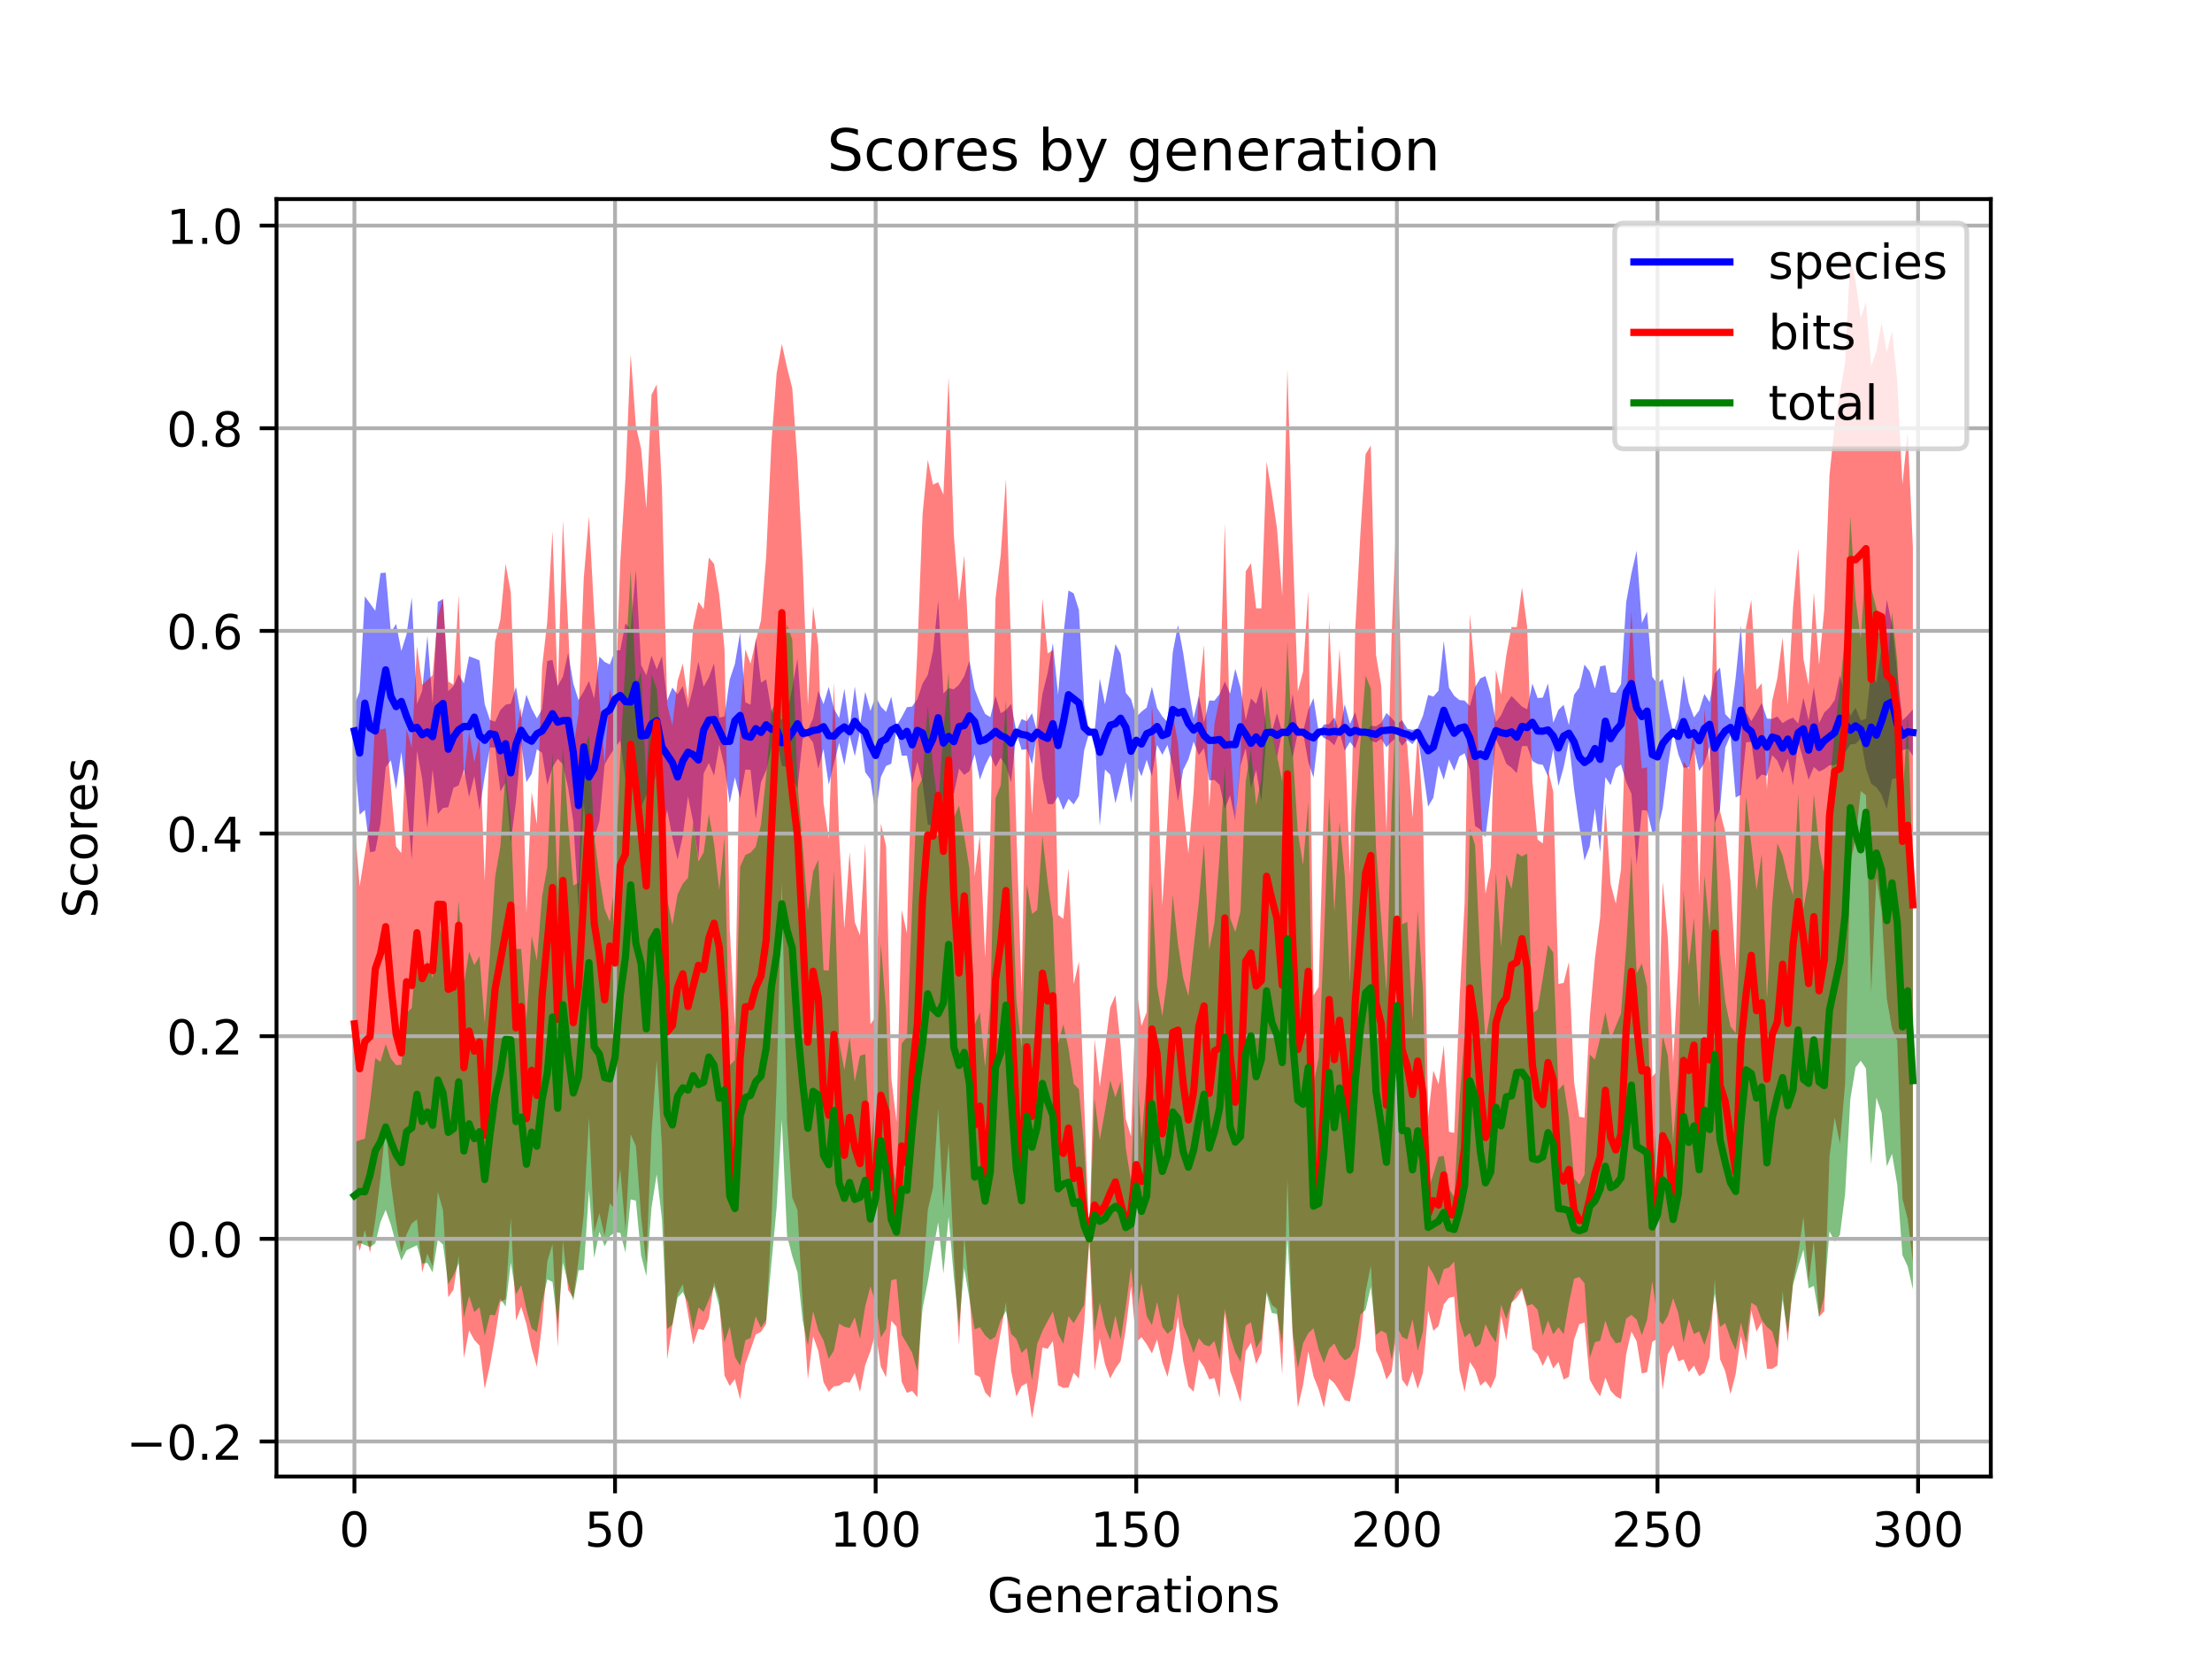 <?xml version="1.0" encoding="utf-8" standalone="no"?>
<!DOCTYPE svg PUBLIC "-//W3C//DTD SVG 1.1//EN"
  "http://www.w3.org/Graphics/SVG/1.1/DTD/svg11.dtd">
<!-- Created with matplotlib (https://matplotlib.org/) -->
<svg height="345.6pt" version="1.1" viewBox="0 0 460.8 345.6" width="460.8pt" xmlns="http://www.w3.org/2000/svg" xmlns:xlink="http://www.w3.org/1999/xlink">
 <defs>
  <style type="text/css">
*{stroke-linecap:butt;stroke-linejoin:round;}
  </style>
 </defs>
 <g id="figure_1">
  <g id="patch_1">
   <path d="M 0 345.6 
L 460.8 345.6 
L 460.8 0 
L 0 0 
z
" style="fill:#ffffff;"/>
  </g>
  <g id="axes_1">
   <g id="patch_2">
    <path d="M 57.6 307.584 
L 414.72 307.584 
L 414.72 41.472 
L 57.6 41.472 
z
" style="fill:#ffffff;"/>
   </g>
   <g id="PolyCollection_1">
    <path clip-path="url(#p1009e140ee)" d="M 73.833 146.846 
L 73.833 157.679 
L 74.919 169.716 
L 76.004 168.721 
L 77.09 177.541 
L 78.176 177.317 
L 79.262 171.554 
L 80.348 159.794 
L 81.433 158.399 
L 82.519 164.457 
L 83.605 156.642 
L 84.691 166.355 
L 85.777 179.127 
L 86.862 156.385 
L 87.948 162.221 
L 89.034 172.46 
L 90.12 160.27 
L 91.206 169.58 
L 92.291 168.301 
L 93.377 168.167 
L 94.463 164.104 
L 95.549 163.602 
L 96.635 160.253 
L 97.72 166.036 
L 98.806 161.672 
L 99.892 168.809 
L 100.978 161.717 
L 102.064 155.683 
L 103.149 155.763 
L 104.235 164.901 
L 105.321 163.041 
L 106.407 175.422 
L 107.493 166.983 
L 108.578 154.684 
L 109.664 162.927 
L 110.75 161.211 
L 111.836 156.08 
L 112.922 156.815 
L 114.007 163.531 
L 115.093 159.864 
L 116.179 158.062 
L 117.265 159.243 
L 118.351 164.144 
L 119.436 171.167 
L 120.522 189.735 
L 121.608 167.142 
L 122.694 181.869 
L 123.78 174.594 
L 124.865 171.091 
L 125.951 159.272 
L 127.037 157.329 
L 128.123 155.735 
L 129.209 154.283 
L 130.294 162.457 
L 131.38 161.375 
L 132.466 166.413 
L 133.552 168.085 
L 134.638 165.713 
L 135.723 165.096 
L 136.809 160.816 
L 137.895 174.584 
L 138.981 168.693 
L 140.067 174.447 
L 141.152 179.065 
L 142.238 174.122 
L 143.324 165.855 
L 144.41 171.298 
L 145.496 178.821 
L 146.581 161.119 
L 147.667 158.942 
L 148.753 161.593 
L 149.839 155.102 
L 150.925 159.683 
L 152.01 167.303 
L 153.096 161.94 
L 154.182 166.297 
L 155.268 160.3 
L 156.354 160.382 
L 157.439 170.655 
L 158.525 162.932 
L 159.611 160.444 
L 160.697 155.862 
L 161.783 154.078 
L 162.868 159.574 
L 163.954 159.745 
L 165.04 161.854 
L 166.126 164.38 
L 167.212 153.89 
L 168.297 153.21 
L 169.383 154.705 
L 170.469 160.127 
L 171.555 156.051 
L 172.641 163.467 
L 173.726 159.047 
L 174.812 154.741 
L 175.898 159.38 
L 176.984 153.185 
L 178.07 157.509 
L 179.155 152.321 
L 180.241 160.862 
L 181.327 162.343 
L 182.413 169.715 
L 183.499 161.847 
L 184.584 159.569 
L 185.67 159.088 
L 186.756 151.809 
L 187.842 157.424 
L 188.928 157.398 
L 190.013 163.131 
L 191.099 158.656 
L 192.185 163.002 
L 193.271 171.731 
L 194.357 172.101 
L 195.442 173.908 
L 196.528 165.135 
L 197.614 163.435 
L 198.7 165.416 
L 199.786 160.112 
L 200.871 161.427 
L 201.957 160.629 
L 203.043 157.133 
L 204.129 162.416 
L 205.215 159.463 
L 206.3 157.28 
L 207.386 159.752 
L 208.472 157.875 
L 209.558 159.52 
L 210.644 162.962 
L 211.729 152.643 
L 212.815 156.201 
L 213.901 156.058 
L 214.987 159.172 
L 216.073 152.534 
L 217.158 162.11 
L 218.244 167.473 
L 219.33 167.532 
L 220.416 165.934 
L 221.502 168.714 
L 222.587 166.412 
L 223.673 167.582 
L 224.759 165.809 
L 225.845 156.333 
L 226.931 152.534 
L 228.016 152.534 
L 229.102 172.067 
L 230.188 160.302 
L 231.274 161.363 
L 232.36 167.346 
L 233.445 163.029 
L 234.531 158.686 
L 235.617 167.355 
L 236.703 159.086 
L 237.789 161.732 
L 238.875 158.273 
L 239.96 161.677 
L 241.046 155.183 
L 242.132 157.235 
L 243.218 155.173 
L 244.304 159.674 
L 245.389 166.922 
L 246.475 160.383 
L 247.561 158.202 
L 248.647 154.503 
L 249.733 157.293 
L 250.818 155.835 
L 251.904 162.566 
L 252.99 162.472 
L 254.076 163.512 
L 255.162 168.475 
L 256.247 165.676 
L 257.333 170.935 
L 258.419 159.482 
L 259.505 155.863 
L 260.591 164.234 
L 261.676 160.398 
L 262.762 166.994 
L 263.848 153.161 
L 264.934 152.534 
L 266.02 157.793 
L 267.105 152.534 
L 268.191 153.065 
L 269.277 157.819 
L 270.363 152.534 
L 271.449 152.534 
L 272.534 158.71 
L 273.62 161.99 
L 274.706 152.534 
L 275.792 153.728 
L 276.878 154.223 
L 277.963 155.25 
L 279.049 152.534 
L 280.135 156.396 
L 281.221 154.556 
L 282.307 155.914 
L 283.392 152.534 
L 284.478 152.534 
L 285.564 154.319 
L 286.65 154.679 
L 287.736 153.9 
L 288.821 155.654 
L 289.907 154.476 
L 290.993 153.637 
L 292.079 155.38 
L 293.165 154.145 
L 294.25 155.023 
L 295.336 153.505 
L 296.422 160.346 
L 297.508 168.031 
L 298.594 166.154 
L 299.679 159.443 
L 300.765 162.438 
L 301.851 158.181 
L 302.937 160.548 
L 304.023 157.564 
L 305.108 156.917 
L 306.194 160.33 
L 307.28 172.051 
L 308.366 172.78 
L 309.452 174.402 
L 310.537 165.223 
L 311.623 153.957 
L 312.709 156.23 
L 313.795 159.113 
L 314.881 159.929 
L 315.966 161.075 
L 317.052 155.439 
L 318.138 155.394 
L 319.224 158.522 
L 320.31 159.149 
L 321.395 159.321 
L 322.481 161.74 
L 323.567 156.055 
L 324.653 163.741 
L 325.739 159.827 
L 326.824 154.409 
L 327.91 164.359 
L 328.996 172.117 
L 330.082 179.253 
L 331.168 176.299 
L 332.253 168.39 
L 333.339 177.528 
L 334.425 161.881 
L 335.511 163.556 
L 336.597 160.005 
L 337.682 159.248 
L 338.768 162.923 
L 339.854 165.342 
L 340.94 180.241 
L 342.026 168.763 
L 343.111 168.837 
L 344.197 173.412 
L 345.283 172.969 
L 346.369 168.335 
L 347.455 159.646 
L 348.54 152.534 
L 349.626 157.126 
L 350.712 159.923 
L 351.798 159.861 
L 352.884 155.837 
L 353.969 160.618 
L 355.055 158.938 
L 356.141 155.48 
L 357.227 171.44 
L 358.313 168.478 
L 359.398 155.769 
L 360.484 153.176 
L 361.57 166.125 
L 362.656 165.572 
L 363.742 154.609 
L 364.827 154.579 
L 365.913 162.52 
L 366.999 161.35 
L 368.085 161.609 
L 369.171 157.297 
L 370.256 158.474 
L 371.342 161.046 
L 372.428 157.982 
L 373.514 163.681 
L 374.6 154.548 
L 375.685 158.319 
L 376.771 162.45 
L 377.857 159.746 
L 378.943 160.745 
L 380.029 160.218 
L 381.114 159.424 
L 382.2 159.398 
L 383.286 158.532 
L 384.372 156.74 
L 385.458 155.067 
L 386.543 154.968 
L 387.629 153.839 
L 388.715 160.079 
L 389.801 163.247 
L 390.887 164.021 
L 391.972 165.543 
L 393.058 168.547 
L 394.144 162.284 
L 395.23 162.078 
L 396.316 156.339 
L 397.401 155.882 
L 398.487 157.414 
L 398.487 147.776 
L 398.487 147.776 
L 397.401 149.016 
L 396.316 150.044 
L 395.23 139.842 
L 394.144 130.174 
L 393.058 124.923 
L 391.972 134.93 
L 390.887 142.266 
L 389.801 139.683 
L 388.715 149.731 
L 387.629 150.084 
L 386.543 147.432 
L 385.458 149.157 
L 384.372 145.144 
L 383.286 140.697 
L 382.2 145.826 
L 381.114 147.411 
L 380.029 148.421 
L 378.943 150.683 
L 377.857 143.139 
L 376.771 150.086 
L 375.685 145.326 
L 374.6 150.738 
L 373.514 149.501 
L 372.428 149.945 
L 371.342 150.65 
L 370.256 149.263 
L 369.171 149.774 
L 368.085 149.695 
L 366.999 146.42 
L 365.913 148.386 
L 364.827 150.226 
L 363.742 148.405 
L 362.656 130.306 
L 361.57 141.198 
L 360.484 149.886 
L 359.398 148.75 
L 358.313 139.063 
L 357.227 140.292 
L 356.141 146.292 
L 355.055 144.563 
L 353.969 147.996 
L 352.884 149.46 
L 351.798 146.414 
L 350.712 140.683 
L 349.626 149.691 
L 348.54 152.534 
L 347.455 147.453 
L 346.369 141.45 
L 345.283 142.419 
L 344.197 140.992 
L 343.111 127.427 
L 342.026 129.816 
L 340.94 114.732 
L 339.854 119.439 
L 338.768 125.452 
L 337.682 142.516 
L 336.597 144.327 
L 335.511 144.202 
L 334.425 138.58 
L 333.339 138.841 
L 332.253 143.456 
L 331.168 139.878 
L 330.082 138.443 
L 328.996 143.251 
L 327.91 144.726 
L 326.824 151.057 
L 325.739 146.834 
L 324.653 147.882 
L 323.567 150.569 
L 322.481 142.373 
L 321.395 145.325 
L 320.31 145.413 
L 319.224 142.409 
L 318.138 147.769 
L 317.052 147.205 
L 315.966 146.08 
L 314.881 144.994 
L 313.795 146.583 
L 312.709 149.008 
L 311.623 150.435 
L 310.537 144.585 
L 309.452 140.834 
L 308.366 141.335 
L 307.28 143.137 
L 306.194 147.102 
L 305.108 145.944 
L 304.023 145.828 
L 302.937 144.954 
L 301.851 143.233 
L 300.765 133.5 
L 299.679 143.852 
L 298.594 145.114 
L 297.508 144.769 
L 296.422 149.125 
L 295.336 151.72 
L 294.25 152.052 
L 293.165 151.807 
L 292.079 150.035 
L 290.993 150.876 
L 289.907 149.592 
L 288.821 148.534 
L 287.736 150.578 
L 286.65 151.306 
L 285.564 151.195 
L 284.478 152.534 
L 283.392 152.534 
L 282.307 148.382 
L 281.221 150.814 
L 280.135 146.694 
L 279.049 152.534 
L 277.963 149.444 
L 276.878 150.846 
L 275.792 150.942 
L 274.706 152.534 
L 273.62 145.442 
L 272.534 147.903 
L 271.449 152.534 
L 270.363 152.534 
L 269.277 144.548 
L 268.191 152.136 
L 267.105 152.534 
L 266.02 148.59 
L 264.934 152.534 
L 263.848 152.064 
L 262.762 142.899 
L 261.676 146.636 
L 260.591 145.49 
L 259.505 150.037 
L 258.419 143.271 
L 257.333 139.331 
L 256.247 144.483 
L 255.162 141.996 
L 254.076 144.584 
L 252.99 145.961 
L 251.904 145.927 
L 250.818 150.56 
L 249.733 144.977 
L 248.647 149.673 
L 247.561 143.235 
L 246.475 136.001 
L 245.389 130.174 
L 244.304 135.938 
L 243.218 150.45 
L 242.132 149.233 
L 241.046 147.509 
L 239.96 143.066 
L 238.875 147.398 
L 237.789 148.258 
L 236.703 149.335 
L 235.617 145.649 
L 234.531 144.332 
L 233.445 136.202 
L 232.36 134.176 
L 231.274 140.762 
L 230.188 146.708 
L 229.102 141.36 
L 228.016 152.534 
L 226.931 152.534 
L 225.845 146.757 
L 224.759 127.065 
L 223.673 123.616 
L 222.587 123.013 
L 221.502 132.361 
L 220.416 144.711 
L 219.33 133.989 
L 218.244 140.189 
L 217.158 144.587 
L 216.073 152.534 
L 214.987 148.574 
L 213.901 150.265 
L 212.815 149.784 
L 211.729 152.389 
L 210.644 146.654 
L 209.558 147.9 
L 208.472 148.58 
L 207.386 144.954 
L 206.3 149.393 
L 205.215 148.717 
L 204.129 146.391 
L 203.043 143.557 
L 201.957 137.613 
L 200.871 140.855 
L 199.786 142.628 
L 198.7 143.596 
L 197.614 143.358 
L 196.528 144.468 
L 195.442 125.13 
L 194.357 135.657 
L 193.271 140.611 
L 192.185 142.404 
L 191.099 145.636 
L 190.013 147.192 
L 188.928 147.317 
L 187.842 149.376 
L 186.756 151.212 
L 185.67 145.148 
L 184.584 148.309 
L 183.499 147.193 
L 182.413 145.062 
L 181.327 148.111 
L 180.241 144.11 
L 179.155 151.042 
L 178.07 143.014 
L 176.984 151.666 
L 175.898 143.479 
L 174.812 149.591 
L 173.726 147.649 
L 172.641 143.085 
L 171.555 146.714 
L 170.469 143.904 
L 169.383 149.639 
L 168.297 152.028 
L 167.212 151.673 
L 166.126 137.154 
L 165.04 143.383 
L 163.954 148.532 
L 162.868 149.896 
L 161.783 149.76 
L 160.697 147.964 
L 159.611 141.525 
L 158.525 142.22 
L 157.439 132.917 
L 156.354 146.809 
L 155.268 146.3 
L 154.182 131.776 
L 153.096 138.304 
L 152.01 141.564 
L 150.925 149.232 
L 149.839 149.508 
L 148.753 138.168 
L 147.667 141.072 
L 146.581 143.069 
L 145.496 137.838 
L 144.41 143.13 
L 143.324 147.548 
L 142.238 142.936 
L 141.152 144.662 
L 140.067 143.237 
L 138.981 145.916 
L 137.895 136.684 
L 136.809 139.428 
L 135.723 136.547 
L 134.638 140.682 
L 133.552 138.539 
L 132.466 118.79 
L 131.38 131.126 
L 130.294 129.874 
L 129.209 135.455 
L 128.123 135.511 
L 127.037 138.416 
L 125.951 137.896 
L 124.865 136.776 
L 123.78 145.527 
L 122.694 141.871 
L 121.608 144.029 
L 120.522 145.873 
L 119.436 142.417 
L 118.351 135.992 
L 117.265 140.977 
L 116.179 142.845 
L 115.093 137.485 
L 114.007 137.689 
L 112.922 147.759 
L 111.836 149.652 
L 110.75 147.608 
L 109.664 144.71 
L 108.578 149.576 
L 107.493 143.091 
L 106.407 146.581 
L 105.321 146.804 
L 104.235 147.911 
L 103.149 150.354 
L 102.064 149.976 
L 100.978 146.728 
L 99.892 137.586 
L 98.806 137.112 
L 97.72 136.741 
L 96.635 142.391 
L 95.549 140.454 
L 94.463 142.942 
L 93.377 143.994 
L 92.291 124.778 
L 91.206 125.393 
L 90.12 146.656 
L 89.034 132.464 
L 87.948 143.909 
L 86.862 146.657 
L 85.777 124.458 
L 84.691 132.14 
L 83.605 135.617 
L 82.519 129.961 
L 81.433 131.785 
L 80.348 119.294 
L 79.262 119.39 
L 78.176 127.244 
L 77.09 125.731 
L 76.004 124.237 
L 74.919 144.037 
L 73.833 146.846 
z
" style="fill:#0000ff;fill-opacity:0.5;"/>
   </g>
   <g id="PolyCollection_2">
    <path clip-path="url(#p1009e140ee)" d="M 73.833 171.113 
L 73.833 255.456 
L 74.919 260.642 
L 76.004 256.196 
L 77.09 260.976 
L 78.176 254.147 
L 79.262 245.37 
L 80.348 234.341 
L 81.433 246.413 
L 82.519 254.547 
L 83.605 260.993 
L 84.691 257.138 
L 85.777 254.863 
L 86.862 254.002 
L 87.948 265.086 
L 89.034 261.139 
L 90.12 263.783 
L 91.206 248.283 
L 92.291 252.118 
L 93.377 270.23 
L 94.463 268.679 
L 95.549 261.56 
L 96.635 282.927 
L 97.72 277.145 
L 98.806 279.16 
L 99.892 280.314 
L 100.978 289.342 
L 102.064 284.477 
L 103.149 278.33 
L 104.235 271.25 
L 105.321 270.627 
L 106.407 253.675 
L 107.493 275.082 
L 108.578 272.218 
L 109.664 275.809 
L 110.75 280.943 
L 111.836 284.723 
L 112.922 275.979 
L 114.007 262.808 
L 115.093 259.149 
L 116.179 280.588 
L 117.265 258.389 
L 118.351 268.71 
L 119.436 270.382 
L 120.522 262.43 
L 121.608 252.99 
L 122.694 232.784 
L 123.78 256.683 
L 124.865 252.72 
L 125.951 257.438 
L 127.037 250.659 
L 128.123 251.887 
L 129.209 243.474 
L 130.294 256.3 
L 131.38 236.289 
L 132.466 238.748 
L 133.552 253.346 
L 134.638 263.244 
L 135.723 236.019 
L 136.809 220.825 
L 137.895 238.908 
L 138.981 283.177 
L 140.067 276.116 
L 141.152 269.533 
L 142.238 267.485 
L 143.324 273.647 
L 144.41 280.106 
L 145.496 276.808 
L 146.581 277.075 
L 147.667 274.657 
L 148.753 267.145 
L 149.839 270.772 
L 150.925 286.541 
L 152.01 288.732 
L 153.096 287.309 
L 154.182 291.54 
L 155.268 284.166 
L 156.354 281.151 
L 157.439 278.006 
L 158.525 277.448 
L 159.611 275.779 
L 160.697 254.509 
L 161.783 225.8 
L 162.868 183.629 
L 163.954 233.593 
L 165.04 249.467 
L 166.126 252.076 
L 167.212 271.495 
L 168.297 287.353 
L 169.383 278.347 
L 170.469 281.453 
L 171.555 287.936 
L 172.641 289.916 
L 173.726 288.796 
L 174.812 288.673 
L 175.898 287.912 
L 176.984 288.032 
L 178.07 286.005 
L 179.155 289.963 
L 180.241 284.384 
L 181.327 281.476 
L 182.413 277.524 
L 183.499 284.731 
L 184.584 286.915 
L 185.67 275.136 
L 186.756 276.386 
L 187.842 287.879 
L 188.928 290.162 
L 190.013 289.745 
L 191.099 291.074 
L 192.185 267.431 
L 193.271 252.06 
L 194.357 247.434 
L 195.442 230.911 
L 196.528 251.664 
L 197.614 238.05 
L 198.7 261.453 
L 199.786 280.204 
L 200.871 257.538 
L 201.957 269.41 
L 203.043 286.339 
L 204.129 286.858 
L 205.215 290.046 
L 206.3 291.211 
L 207.386 283.59 
L 208.472 277.397 
L 209.558 271.296 
L 210.644 285.631 
L 211.729 290.912 
L 212.815 288.75 
L 213.901 288.123 
L 214.987 295.488 
L 216.073 289.238 
L 217.158 280.729 
L 218.244 280.975 
L 219.33 279.389 
L 220.416 288.576 
L 221.502 289.12 
L 222.587 289.041 
L 223.673 285.985 
L 224.759 287.202 
L 225.845 275.933 
L 226.931 258.073 
L 228.016 285.553 
L 229.102 278.808 
L 230.188 284.173 
L 231.274 287.164 
L 232.36 285.096 
L 233.445 283.571 
L 234.531 276.792 
L 235.617 267.959 
L 236.703 279.648 
L 237.789 278.549 
L 238.875 280.044 
L 239.96 281.938 
L 241.046 279.05 
L 242.132 283.768 
L 243.218 286.828 
L 244.304 281.476 
L 245.389 274.301 
L 246.475 283.473 
L 247.561 288.811 
L 248.647 289.921 
L 249.733 283.167 
L 250.818 284.775 
L 251.904 287.345 
L 252.99 287.071 
L 254.076 291.185 
L 255.162 273.428 
L 256.247 285.577 
L 257.333 288.608 
L 258.419 292.069 
L 259.505 281.484 
L 260.591 279.725 
L 261.676 284.106 
L 262.762 281.805 
L 263.848 268.941 
L 264.934 271.825 
L 266.02 272.669 
L 267.105 286.3 
L 268.191 245.583 
L 269.277 278.162 
L 270.363 293.233 
L 271.449 288.542 
L 272.534 281.539 
L 273.62 286.721 
L 274.706 289.463 
L 275.792 293.238 
L 276.878 287.187 
L 277.963 288.131 
L 279.049 289.816 
L 280.135 291.704 
L 281.221 291.968 
L 282.307 286.149 
L 283.392 279.201 
L 284.478 269.132 
L 285.564 263.611 
L 286.65 281.362 
L 287.736 283.787 
L 288.821 287.376 
L 289.907 285.726 
L 290.993 277.301 
L 292.079 287.404 
L 293.165 288.899 
L 294.25 285.671 
L 295.336 289.347 
L 296.422 286.011 
L 297.508 273.032 
L 298.594 277.225 
L 299.679 276.219 
L 300.765 271.74 
L 301.851 270.351 
L 302.937 270.117 
L 304.023 285.493 
L 305.108 289.947 
L 306.194 283.723 
L 307.28 285.36 
L 308.366 288.667 
L 309.452 287.715 
L 310.537 289.221 
L 311.623 286.694 
L 312.709 274.006 
L 313.795 279.241 
L 314.881 271.382 
L 315.966 270.321 
L 317.052 268.67 
L 318.138 272.74 
L 319.224 281.072 
L 320.31 282.154 
L 321.395 284.547 
L 322.481 282.277 
L 323.567 285.084 
L 324.653 283.71 
L 325.739 287.374 
L 326.824 286.828 
L 327.91 279.027 
L 328.996 275.862 
L 330.082 275.499 
L 331.168 287.395 
L 332.253 289.354 
L 333.339 290.897 
L 334.425 286.97 
L 335.511 289.708 
L 336.597 290.868 
L 337.682 291.44 
L 338.768 282.085 
L 339.854 277.38 
L 340.94 279.423 
L 342.026 286.115 
L 343.111 285.853 
L 344.197 279.546 
L 345.283 278.835 
L 346.369 289.486 
L 347.455 282.076 
L 348.54 280.181 
L 349.626 283.594 
L 350.712 283.181 
L 351.798 285.846 
L 352.884 284.477 
L 353.969 286.661 
L 355.055 285.971 
L 356.141 282.654 
L 357.227 266.507 
L 358.313 283.163 
L 359.398 285.665 
L 360.484 290.43 
L 361.57 286.247 
L 362.656 278.335 
L 363.742 283.505 
L 364.827 273.046 
L 365.913 277.39 
L 366.999 275.426 
L 368.085 285.133 
L 369.171 285.15 
L 370.256 284.493 
L 371.342 268.88 
L 372.428 279.521 
L 373.514 267.08 
L 374.6 261.253 
L 375.685 253.446 
L 376.771 267.069 
L 377.857 258.446 
L 378.943 274.296 
L 380.029 273.166 
L 381.114 240.892 
L 382.2 232.791 
L 383.286 238.233 
L 384.372 225.684 
L 385.458 179.573 
L 386.543 174.76 
L 387.629 164.758 
L 388.715 165.676 
L 389.801 206.756 
L 390.887 182.751 
L 391.972 189.756 
L 393.058 208.04 
L 394.144 214.27 
L 395.23 216.832 
L 396.316 249.681 
L 397.401 253.893 
L 398.487 262.911 
L 398.487 114.06 
L 398.487 114.06 
L 397.401 89.949 
L 396.316 100.916 
L 395.23 79.303 
L 394.144 68.919 
L 393.058 73.355 
L 391.972 67.187 
L 390.887 73.162 
L 389.801 76.304 
L 388.715 62.89 
L 387.629 66.301 
L 386.543 58.47 
L 385.458 53.568 
L 384.372 75.461 
L 383.286 82 
L 382.2 88.545 
L 381.114 99.018 
L 380.029 126.866 
L 378.943 138.522 
L 377.857 123.454 
L 376.771 142.718 
L 375.685 137.203 
L 374.6 114.343 
L 373.514 126.673 
L 372.428 146.87 
L 371.342 132.826 
L 370.256 141.287 
L 369.171 145.994 
L 368.085 164.448 
L 366.999 142.329 
L 365.913 143.71 
L 364.827 124.976 
L 363.742 130.607 
L 362.656 156.354 
L 361.57 202.189 
L 360.484 183.516 
L 359.398 173.34 
L 358.313 169.008 
L 357.227 122.253 
L 356.141 158.975 
L 355.055 147.665 
L 353.969 186.593 
L 352.884 150.952 
L 351.798 160.182 
L 350.712 158.625 
L 349.626 200.588 
L 348.54 221.41 
L 347.455 195.52 
L 346.369 183.656 
L 345.283 223.086 
L 344.197 224.305 
L 343.111 159.837 
L 342.026 160.114 
L 340.94 148.175 
L 339.854 127.357 
L 338.768 146.727 
L 337.682 181.091 
L 336.597 188.248 
L 335.511 184.077 
L 334.425 167.268 
L 333.339 191.042 
L 332.253 199.709 
L 331.168 212.137 
L 330.082 232.83 
L 328.996 232.637 
L 327.91 225.378 
L 326.824 200.386 
L 325.739 204.753 
L 324.653 204.975 
L 323.567 164.915 
L 322.481 160.397 
L 321.395 175.705 
L 320.31 174.914 
L 319.224 162.704 
L 318.138 130.573 
L 317.052 122.389 
L 315.966 130.653 
L 314.881 130.613 
L 313.795 136.471 
L 312.709 144.706 
L 311.623 139.561 
L 310.537 180.737 
L 309.452 186.223 
L 308.366 165.772 
L 307.28 140.565 
L 306.194 127.889 
L 305.108 188.06 
L 304.023 208.837 
L 302.937 236.001 
L 301.851 235.775 
L 300.765 217.797 
L 299.679 225.878 
L 298.594 223.015 
L 297.508 232.733 
L 296.422 169.03 
L 295.336 152.725 
L 294.25 170.348 
L 293.165 155.405 
L 292.079 149.869 
L 290.993 105.613 
L 289.907 132.311 
L 288.821 173.126 
L 287.736 142.862 
L 286.65 136.466 
L 285.564 92.816 
L 284.478 94.612 
L 283.392 111.223 
L 282.307 131.373 
L 281.221 182.372 
L 280.135 152.385 
L 279.049 135.225 
L 277.963 153.378 
L 276.878 129.217 
L 275.792 167.006 
L 274.706 205.574 
L 273.62 207.392 
L 272.534 123.149 
L 271.449 139.9 
L 270.363 144.054 
L 269.277 113.138 
L 268.191 76.846 
L 267.105 124.195 
L 266.02 110.027 
L 264.934 102.71 
L 263.848 96.129 
L 262.762 126.728 
L 261.676 126.718 
L 260.591 117.333 
L 259.505 119.047 
L 258.419 158.124 
L 257.333 170.663 
L 256.247 153.632 
L 255.162 109.019 
L 254.076 145.362 
L 252.99 150.795 
L 251.904 168.195 
L 250.818 134.331 
L 249.733 144.551 
L 248.647 165.089 
L 247.561 177.834 
L 246.475 167.934 
L 245.389 154.856 
L 244.304 148.655 
L 243.218 170.569 
L 242.132 188.642 
L 241.046 160.094 
L 239.96 146.761 
L 238.875 210.836 
L 237.789 213.69 
L 236.703 205.539 
L 235.617 236.72 
L 234.531 233.113 
L 233.445 217.843 
L 232.36 207.337 
L 231.274 209.9 
L 230.188 218.117 
L 229.102 226.385 
L 228.016 216.497 
L 226.931 258.073 
L 225.845 229.574 
L 224.759 200.293 
L 223.673 205.056 
L 222.587 180.933 
L 221.502 191.42 
L 220.416 190.565 
L 219.33 135.423 
L 218.244 136.121 
L 217.158 124.707 
L 216.073 148.507 
L 214.987 169.637 
L 213.901 147.974 
L 212.815 206.914 
L 211.729 173.015 
L 210.644 135.574 
L 209.558 99.733 
L 208.472 115.632 
L 207.386 124.628 
L 206.3 173.995 
L 205.215 199.484 
L 204.129 173.99 
L 203.043 182.485 
L 201.957 136.67 
L 200.871 115.702 
L 199.786 125.209 
L 198.7 111.433 
L 197.614 78.581 
L 196.528 103.058 
L 195.442 100.451 
L 194.357 100.951 
L 193.271 95.779 
L 192.185 107.184 
L 191.099 135.697 
L 190.013 157.437 
L 188.928 194.401 
L 187.842 189.567 
L 186.756 233.654 
L 185.67 224.517 
L 184.584 176.28 
L 183.499 171.575 
L 182.413 211.86 
L 181.327 213.36 
L 180.241 175.635 
L 179.155 194.863 
L 178.07 192.093 
L 176.984 177.503 
L 175.898 193.451 
L 174.812 174.595 
L 173.726 142.13 
L 172.641 174.75 
L 171.555 167.306 
L 170.469 134.445 
L 169.383 126.302 
L 168.297 146.887 
L 167.212 117.152 
L 166.126 96.068 
L 165.04 80.898 
L 163.954 76.549 
L 162.868 71.642 
L 161.783 77.773 
L 160.697 92.316 
L 159.611 115.891 
L 158.525 129.227 
L 157.439 133.478 
L 156.354 138.252 
L 155.268 135.278 
L 154.182 149.422 
L 153.096 213.84 
L 152.01 193.319 
L 150.925 135.163 
L 149.839 123.913 
L 148.753 117.481 
L 147.667 116.152 
L 146.581 126.898 
L 145.496 125.364 
L 144.41 130.364 
L 143.324 145.724 
L 142.238 138.224 
L 141.152 141.87 
L 140.067 151.176 
L 138.981 146.72 
L 137.895 101.717 
L 136.809 80.078 
L 135.723 82.245 
L 134.638 105.927 
L 133.552 93.471 
L 132.466 88.714 
L 131.38 73.773 
L 130.294 99.563 
L 129.209 117.069 
L 128.123 149.368 
L 127.037 143.487 
L 125.951 159.135 
L 124.865 145.359 
L 123.78 127.774 
L 122.694 107.568 
L 121.608 120.427 
L 120.522 148.659 
L 119.436 155.68 
L 118.351 130.39 
L 117.265 108.402 
L 116.179 144.122 
L 115.093 110.618 
L 114.007 129.481 
L 112.922 138.986 
L 111.836 171.686 
L 110.75 164.964 
L 109.664 190.265 
L 108.578 147.162 
L 107.493 153.183 
L 106.407 123.409 
L 105.321 117.433 
L 104.235 129.04 
L 103.149 133.596 
L 102.064 151.58 
L 100.978 183.607 
L 99.892 153.781 
L 98.806 158.786 
L 97.72 152.414 
L 96.635 161.927 
L 95.549 123.918 
L 94.463 142.651 
L 93.377 141.969 
L 92.291 124.716 
L 91.206 128.439 
L 90.12 140.656 
L 89.034 141.684 
L 87.948 142.658 
L 86.862 134.596 
L 85.777 155.743 
L 84.691 151.885 
L 83.605 177.709 
L 82.519 176.347 
L 81.433 163.896 
L 80.348 151.732 
L 79.262 152.017 
L 78.176 149.544 
L 77.09 170.859 
L 76.004 177.778 
L 74.919 184.654 
L 73.833 171.113 
z
" style="fill:#ff0000;fill-opacity:0.5;"/>
   </g>
   <g id="PolyCollection_3">
    <path clip-path="url(#p1009e140ee)" d="M 73.833 237.905 
L 73.833 260.22 
L 74.919 258.898 
L 76.004 259.348 
L 77.09 259.785 
L 78.176 259.024 
L 79.262 254.561 
L 80.348 252.042 
L 81.433 255.153 
L 82.519 259.177 
L 83.605 262.597 
L 84.691 260.467 
L 85.777 259.921 
L 86.862 259.403 
L 87.948 263.22 
L 89.034 263.101 
L 90.12 265.066 
L 91.206 258.248 
L 92.291 259.28 
L 93.377 267.51 
L 94.463 265.716 
L 95.549 263.173 
L 96.635 274.454 
L 97.72 269.993 
L 98.806 273.338 
L 99.892 272.318 
L 100.978 278.268 
L 102.064 273.903 
L 103.149 273.978 
L 104.235 270.542 
L 105.321 272.155 
L 106.407 263.031 
L 107.493 269.642 
L 108.578 267.726 
L 109.664 272.747 
L 110.75 276.725 
L 111.836 277.49 
L 112.922 271.317 
L 114.007 266.519 
L 115.093 267.04 
L 116.179 275.827 
L 117.265 263.037 
L 118.351 267.272 
L 119.436 270.925 
L 120.522 264.611 
L 121.608 264.56 
L 122.694 247.948 
L 123.78 262.04 
L 124.865 256.574 
L 125.951 259.63 
L 127.037 257.515 
L 128.123 256.69 
L 129.209 256.82 
L 130.294 260.897 
L 131.38 249.859 
L 132.466 250.111 
L 133.552 261.485 
L 134.638 265.844 
L 135.723 251.541 
L 136.809 244.641 
L 137.895 253.976 
L 138.981 276.857 
L 140.067 275.929 
L 141.152 270.338 
L 142.238 269.136 
L 143.324 271.299 
L 144.41 276.981 
L 145.496 272.389 
L 146.581 273.288 
L 147.667 270.774 
L 148.753 267.988 
L 149.839 272.155 
L 150.925 279.661 
L 152.01 276.356 
L 153.096 282.668 
L 154.182 284.51 
L 155.268 279.192 
L 156.354 278.728 
L 157.439 274.231 
L 158.525 276.594 
L 159.611 274.963 
L 160.697 263.161 
L 161.783 251.587 
L 162.868 233.181 
L 163.954 257.419 
L 165.04 261.658 
L 166.126 265.056 
L 167.212 275.079 
L 168.297 280.291 
L 169.383 273.135 
L 170.469 277.143 
L 171.555 279.255 
L 172.641 283.077 
L 173.726 281.316 
L 174.812 275.733 
L 175.898 276.381 
L 176.984 276.666 
L 178.07 274.42 
L 179.155 278.924 
L 180.241 272.159 
L 181.327 267.97 
L 182.413 271.515 
L 183.499 278.619 
L 184.584 276.849 
L 185.67 266.695 
L 186.756 266.417 
L 187.842 278.083 
L 188.928 279.878 
L 190.013 281.781 
L 191.099 285.6 
L 192.185 272.528 
L 193.271 267.04 
L 194.357 260.555 
L 195.442 254.624 
L 196.528 265.339 
L 197.614 253.458 
L 198.7 266.032 
L 199.786 276.091 
L 200.871 264.174 
L 201.957 270.652 
L 203.043 276.933 
L 204.129 276.498 
L 205.215 278.19 
L 206.3 279.135 
L 207.386 278.437 
L 208.472 275.011 
L 209.558 273.115 
L 210.644 277.868 
L 211.729 278.9 
L 212.815 281.864 
L 213.901 280.775 
L 214.987 287.587 
L 216.073 279.974 
L 217.158 277.264 
L 218.244 275.171 
L 219.33 273.236 
L 220.416 277.861 
L 221.502 279.94 
L 222.587 274.178 
L 223.673 275.668 
L 224.759 273.735 
L 225.845 271.817 
L 226.931 258.073 
L 228.016 277.401 
L 229.102 271.357 
L 230.188 276.269 
L 231.274 279.156 
L 232.36 274.045 
L 233.445 279.026 
L 234.531 272.185 
L 235.617 263.947 
L 236.703 274.537 
L 237.789 267.285 
L 238.875 274.131 
L 239.96 276.07 
L 241.046 271.238 
L 242.132 276.398 
L 243.218 277.863 
L 244.304 276.898 
L 245.389 269.354 
L 246.475 276.045 
L 247.561 278.779 
L 248.647 281.859 
L 249.733 278.76 
L 250.818 280.111 
L 251.904 280.488 
L 252.99 279.333 
L 254.076 283.406 
L 255.162 272.612 
L 256.247 278.332 
L 257.333 281.689 
L 258.419 283.683 
L 259.505 276.173 
L 260.591 275.424 
L 261.676 280.887 
L 262.762 279.014 
L 263.848 269.462 
L 264.934 273.515 
L 266.02 273.718 
L 267.105 279.92 
L 268.191 257.545 
L 269.277 277.333 
L 270.363 285.047 
L 271.449 279.84 
L 272.534 277.743 
L 273.62 276.702 
L 274.706 281.117 
L 275.792 283.943 
L 276.878 280.955 
L 277.963 279.865 
L 279.049 282.128 
L 280.135 283.379 
L 281.221 282.764 
L 282.307 280.636 
L 283.392 273.862 
L 284.478 272.849 
L 285.564 268.071 
L 286.65 278.111 
L 287.736 277.209 
L 288.821 277.778 
L 289.907 283.257 
L 290.993 276.27 
L 292.079 278.495 
L 293.165 279.035 
L 294.25 274.811 
L 295.336 281.445 
L 296.422 277.38 
L 297.508 263.6 
L 298.594 265.413 
L 299.679 267.826 
L 300.765 264.408 
L 301.851 264.023 
L 302.937 262.813 
L 304.023 275.005 
L 305.108 278.579 
L 306.194 277.684 
L 307.28 280.72 
L 308.366 279.985 
L 309.452 275.842 
L 310.537 278.07 
L 311.623 279.663 
L 312.709 271.78 
L 313.795 274.832 
L 314.881 271.369 
L 315.966 269.115 
L 317.052 268.265 
L 318.138 272.005 
L 319.224 271.665 
L 320.31 272.861 
L 321.395 278.246 
L 322.481 275.066 
L 323.567 277.977 
L 324.653 276.488 
L 325.739 277.941 
L 326.824 271.53 
L 327.91 266.379 
L 328.996 266.017 
L 330.082 267.335 
L 331.168 282.942 
L 332.253 279.599 
L 333.339 279.303 
L 334.425 275.113 
L 335.511 278.285 
L 336.597 279.836 
L 337.682 279.586 
L 338.768 274.7 
L 339.854 273.91 
L 340.94 274.892 
L 342.026 278.179 
L 343.111 274.946 
L 344.197 266.915 
L 345.283 274.669 
L 346.369 275.916 
L 347.455 274.082 
L 348.54 270.418 
L 349.626 273.563 
L 350.712 279.746 
L 351.798 274.821 
L 352.884 277.901 
L 353.969 277.349 
L 355.055 280.16 
L 356.141 276.751 
L 357.227 269.518 
L 358.313 276.43 
L 359.398 275.617 
L 360.484 278.837 
L 361.57 281.23 
L 362.656 275.509 
L 363.742 279.703 
L 364.827 271.365 
L 365.913 272.061 
L 366.999 274.95 
L 368.085 276.442 
L 369.171 277.322 
L 370.256 281.023 
L 371.342 270.761 
L 372.428 277.748 
L 373.514 267.688 
L 374.6 263.791 
L 375.685 260.313 
L 376.771 268.388 
L 377.857 267.877 
L 378.943 274.261 
L 380.029 270.058 
L 381.114 256.485 
L 382.2 258.65 
L 383.286 257.247 
L 384.372 248.697 
L 385.458 228.972 
L 386.543 222.363 
L 387.629 220.971 
L 388.715 222.597 
L 389.801 242.565 
L 390.887 228.642 
L 391.972 231.822 
L 393.058 242.989 
L 394.144 240.351 
L 395.23 246.771 
L 396.316 261.453 
L 397.401 263.796 
L 398.487 268.574 
L 398.487 181.667 
L 398.487 181.667 
L 397.401 149.006 
L 396.316 166.402 
L 395.23 137.614 
L 394.144 127.509 
L 393.058 140.576 
L 391.972 130.539 
L 390.887 126.747 
L 389.801 122.473 
L 388.715 115.833 
L 387.629 133.091 
L 386.543 124.703 
L 385.458 107.529 
L 384.372 132.432 
L 383.286 143.397 
L 382.2 152.126 
L 381.114 164.398 
L 380.029 182.258 
L 378.943 176.486 
L 377.857 165.381 
L 376.771 182.987 
L 375.685 189.373 
L 374.6 165.318 
L 373.514 186.51 
L 372.428 182.914 
L 371.342 178.202 
L 370.256 175.659 
L 369.171 188.574 
L 368.085 208.054 
L 366.999 177.896 
L 365.913 185.416 
L 364.827 175.909 
L 363.742 166.027 
L 362.656 191.836 
L 361.57 215.183 
L 360.484 213.836 
L 359.398 208.662 
L 358.313 198.368 
L 357.227 169.843 
L 356.141 193.849 
L 355.055 182.384 
L 353.969 210.018 
L 352.884 191.18 
L 351.798 201.16 
L 350.712 185.379 
L 349.626 223.79 
L 348.54 237.694 
L 347.455 219.991 
L 346.369 215.672 
L 345.283 231.393 
L 344.197 244.285 
L 343.111 205.425 
L 342.026 200.696 
L 340.94 202.753 
L 339.854 178.189 
L 338.768 197.276 
L 337.682 211.133 
L 336.597 213.778 
L 335.511 216.536 
L 334.425 210.806 
L 333.339 216.265 
L 332.253 220.745 
L 331.168 219.671 
L 330.082 244.685 
L 328.996 246.775 
L 327.91 245.496 
L 326.824 232.892 
L 325.739 225.829 
L 324.653 227.041 
L 323.567 198.438 
L 322.481 196.838 
L 321.395 203.741 
L 320.31 210.332 
L 319.224 211.07 
L 318.138 177.802 
L 317.052 178.406 
L 315.966 177.725 
L 314.881 185.216 
L 313.795 182.115 
L 312.709 197.277 
L 311.623 181.675 
L 310.537 210.31 
L 309.452 217.001 
L 308.366 199.565 
L 307.28 176.058 
L 306.194 172.605 
L 305.108 215.156 
L 304.023 229.537 
L 302.937 249.424 
L 301.851 247.587 
L 300.765 240.786 
L 299.679 240.961 
L 298.594 244.58 
L 297.508 247.769 
L 296.422 206.247 
L 295.336 189.71 
L 294.25 212.599 
L 293.165 192.033 
L 292.079 192.55 
L 290.993 142.684 
L 289.907 167.925 
L 288.821 206.477 
L 287.736 191.51 
L 286.65 176.738 
L 285.564 143.452 
L 284.478 140.749 
L 283.392 154.596 
L 282.307 169.919 
L 281.221 204.699 
L 280.135 182.301 
L 279.049 171.153 
L 277.963 189.939 
L 276.878 165.885 
L 275.792 196.065 
L 274.706 220.337 
L 273.62 225.838 
L 272.534 167.022 
L 271.449 180.243 
L 270.363 173.396 
L 269.277 156.384 
L 268.191 133.643 
L 267.105 162.794 
L 266.02 157.466 
L 264.934 152.362 
L 263.848 143.364 
L 262.762 162.398 
L 261.676 167.738 
L 260.591 156.121 
L 259.505 162.754 
L 258.419 189.837 
L 257.333 194.17 
L 256.247 191.207 
L 255.162 159.512 
L 254.076 178.173 
L 252.99 192.185 
L 251.904 197.856 
L 250.818 175.799 
L 249.733 187.885 
L 248.647 197.426 
L 247.561 207.526 
L 246.475 203.674 
L 245.389 196.687 
L 244.304 186.394 
L 243.218 203.545 
L 242.132 211.668 
L 241.046 205.417 
L 239.96 183.748 
L 238.875 224.139 
L 237.789 237.426 
L 236.703 219.584 
L 235.617 246.071 
L 234.531 239.257 
L 233.445 225.323 
L 232.36 228.591 
L 231.274 225.072 
L 230.188 231.385 
L 229.102 237.503 
L 228.016 228.83 
L 226.931 258.073 
L 225.845 238.973 
L 224.759 226.924 
L 223.673 225.738 
L 222.587 218.375 
L 221.502 213.385 
L 220.416 217.449 
L 219.33 191.446 
L 218.244 183.731 
L 217.158 174.159 
L 216.073 189.541 
L 214.987 190.395 
L 213.901 184.229 
L 212.815 218.432 
L 211.729 208.249 
L 210.644 179.658 
L 209.558 145.693 
L 208.472 163.579 
L 207.386 166.28 
L 206.3 209.003 
L 205.215 222.275 
L 204.129 210.869 
L 203.043 213.497 
L 201.957 180.964 
L 200.871 174.295 
L 199.786 167.805 
L 198.7 170.362 
L 197.614 139.997 
L 196.528 152.456 
L 195.442 167.73 
L 194.357 159.653 
L 193.271 147.016 
L 192.185 162.129 
L 191.099 164.277 
L 190.013 189.121 
L 188.928 216.058 
L 187.842 217.368 
L 186.756 246.946 
L 185.67 241.393 
L 184.584 210.566 
L 183.499 196.566 
L 182.413 227.768 
L 181.327 239.921 
L 180.241 219.598 
L 179.155 219.916 
L 178.07 225.307 
L 176.984 216.007 
L 175.898 222.901 
L 174.812 217.157 
L 173.726 181.372 
L 172.641 202.19 
L 171.555 202.105 
L 170.469 179.08 
L 169.383 181.569 
L 168.297 189.779 
L 167.212 176.078 
L 166.126 163.16 
L 165.04 133.245 
L 163.954 130.126 
L 162.868 143.364 
L 161.783 146.162 
L 160.697 148.073 
L 159.611 161.624 
L 158.525 171.765 
L 157.439 176.396 
L 156.354 177.616 
L 155.268 178.117 
L 154.182 180.59 
L 153.096 220.861 
L 152.01 221.914 
L 150.925 174.415 
L 149.839 185.419 
L 148.753 175.764 
L 147.667 169.624 
L 146.581 177.58 
L 145.496 179.492 
L 144.41 171.161 
L 143.324 182.874 
L 142.238 184.096 
L 141.152 186.32 
L 140.067 192.766 
L 138.981 187.206 
L 137.895 158.344 
L 136.809 143.459 
L 135.723 140.467 
L 134.638 162.806 
L 133.552 139.955 
L 132.466 142.91 
L 131.38 118.822 
L 130.294 137.817 
L 129.209 157.695 
L 128.123 183.733 
L 127.037 192.002 
L 125.951 189.333 
L 124.865 182.594 
L 123.78 174.113 
L 122.694 153.106 
L 121.608 156.589 
L 120.522 183.917 
L 119.436 184.454 
L 118.351 171.752 
L 117.265 155.555 
L 116.179 185.945 
L 115.093 156.69 
L 114.007 180.634 
L 112.922 186.788 
L 111.836 200.083 
L 110.75 194.962 
L 109.664 212.327 
L 108.578 197.688 
L 107.493 197.678 
L 106.407 170.203 
L 105.321 160.886 
L 104.235 176.297 
L 103.149 182.607 
L 102.064 198.894 
L 100.978 213.2 
L 99.892 199.199 
L 98.806 201.051 
L 97.72 198.219 
L 96.635 205.097 
L 95.549 187.574 
L 94.463 204.547 
L 93.377 204.297 
L 92.291 196.099 
L 91.206 191.703 
L 90.12 203.774 
L 89.034 200.167 
L 87.948 204.027 
L 86.862 196.507 
L 85.777 209.956 
L 84.691 211.051 
L 83.605 221.802 
L 82.519 221.893 
L 81.433 220.538 
L 80.348 217.497 
L 79.262 221.178 
L 78.176 220.43 
L 77.09 229.68 
L 76.004 237.185 
L 74.919 237.538 
L 73.833 237.905 
z
" style="fill:#008000;fill-opacity:0.5;"/>
   </g>
   <g id="matplotlib.axis_1">
    <g id="xtick_1">
     <g id="line2d_1">
      <path clip-path="url(#p1009e140ee)" d="M 73.833 307.584 
L 73.833 41.472 
" style="fill:none;stroke:#b0b0b0;stroke-linecap:square;stroke-width:0.8;"/>
     </g>
     <g id="line2d_2">
      <defs>
       <path d="M 0 0 
L 0 3.5 
" id="m863e221790" style="stroke:#000000;stroke-width:0.8;"/>
      </defs>
      <g>
       <use style="stroke:#000000;stroke-width:0.8;" x="73.833" xlink:href="#m863e221790" y="307.584"/>
      </g>
     </g>
     <g id="text_1">
      <!-- 0 -->
      <defs>
       <path d="M 31.781 66.406 
Q 24.172 66.406 20.328 58.906 
Q 16.5 51.422 16.5 36.375 
Q 16.5 21.391 20.328 13.891 
Q 24.172 6.391 31.781 6.391 
Q 39.453 6.391 43.281 13.891 
Q 47.125 21.391 47.125 36.375 
Q 47.125 51.422 43.281 58.906 
Q 39.453 66.406 31.781 66.406 
z
M 31.781 74.219 
Q 44.047 74.219 50.516 64.516 
Q 56.984 54.828 56.984 36.375 
Q 56.984 17.969 50.516 8.266 
Q 44.047 -1.422 31.781 -1.422 
Q 19.531 -1.422 13.062 8.266 
Q 6.594 17.969 6.594 36.375 
Q 6.594 54.828 13.062 64.516 
Q 19.531 74.219 31.781 74.219 
z
" id="DejaVuSans-48"/>
      </defs>
      <g transform="translate(70.651 322.182)scale(0.1 -0.1)">
       <use xlink:href="#DejaVuSans-48"/>
      </g>
     </g>
    </g>
    <g id="xtick_2">
     <g id="line2d_3">
      <path clip-path="url(#p1009e140ee)" d="M 128.123 307.584 
L 128.123 41.472 
" style="fill:none;stroke:#b0b0b0;stroke-linecap:square;stroke-width:0.8;"/>
     </g>
     <g id="line2d_4">
      <g>
       <use style="stroke:#000000;stroke-width:0.8;" x="128.123" xlink:href="#m863e221790" y="307.584"/>
      </g>
     </g>
     <g id="text_2">
      <!-- 50 -->
      <defs>
       <path d="M 10.797 72.906 
L 49.516 72.906 
L 49.516 64.594 
L 19.828 64.594 
L 19.828 46.734 
Q 21.969 47.469 24.109 47.828 
Q 26.266 48.188 28.422 48.188 
Q 40.625 48.188 47.75 41.5 
Q 54.891 34.812 54.891 23.391 
Q 54.891 11.625 47.562 5.094 
Q 40.234 -1.422 26.906 -1.422 
Q 22.312 -1.422 17.547 -0.641 
Q 12.797 0.141 7.719 1.703 
L 7.719 11.625 
Q 12.109 9.234 16.797 8.062 
Q 21.484 6.891 26.703 6.891 
Q 35.156 6.891 40.078 11.328 
Q 45.016 15.766 45.016 23.391 
Q 45.016 31 40.078 35.438 
Q 35.156 39.891 26.703 39.891 
Q 22.75 39.891 18.812 39.016 
Q 14.891 38.141 10.797 36.281 
z
" id="DejaVuSans-53"/>
      </defs>
      <g transform="translate(121.76 322.182)scale(0.1 -0.1)">
       <use xlink:href="#DejaVuSans-53"/>
       <use x="63.623" xlink:href="#DejaVuSans-48"/>
      </g>
     </g>
    </g>
    <g id="xtick_3">
     <g id="line2d_5">
      <path clip-path="url(#p1009e140ee)" d="M 182.413 307.584 
L 182.413 41.472 
" style="fill:none;stroke:#b0b0b0;stroke-linecap:square;stroke-width:0.8;"/>
     </g>
     <g id="line2d_6">
      <g>
       <use style="stroke:#000000;stroke-width:0.8;" x="182.413" xlink:href="#m863e221790" y="307.584"/>
      </g>
     </g>
     <g id="text_3">
      <!-- 100 -->
      <defs>
       <path d="M 12.406 8.297 
L 28.516 8.297 
L 28.516 63.922 
L 10.984 60.406 
L 10.984 69.391 
L 28.422 72.906 
L 38.281 72.906 
L 38.281 8.297 
L 54.391 8.297 
L 54.391 0 
L 12.406 0 
z
" id="DejaVuSans-49"/>
      </defs>
      <g transform="translate(172.869 322.182)scale(0.1 -0.1)">
       <use xlink:href="#DejaVuSans-49"/>
       <use x="63.623" xlink:href="#DejaVuSans-48"/>
       <use x="127.246" xlink:href="#DejaVuSans-48"/>
      </g>
     </g>
    </g>
    <g id="xtick_4">
     <g id="line2d_7">
      <path clip-path="url(#p1009e140ee)" d="M 236.703 307.584 
L 236.703 41.472 
" style="fill:none;stroke:#b0b0b0;stroke-linecap:square;stroke-width:0.8;"/>
     </g>
     <g id="line2d_8">
      <g>
       <use style="stroke:#000000;stroke-width:0.8;" x="236.703" xlink:href="#m863e221790" y="307.584"/>
      </g>
     </g>
     <g id="text_4">
      <!-- 150 -->
      <g transform="translate(227.159 322.182)scale(0.1 -0.1)">
       <use xlink:href="#DejaVuSans-49"/>
       <use x="63.623" xlink:href="#DejaVuSans-53"/>
       <use x="127.246" xlink:href="#DejaVuSans-48"/>
      </g>
     </g>
    </g>
    <g id="xtick_5">
     <g id="line2d_9">
      <path clip-path="url(#p1009e140ee)" d="M 290.993 307.584 
L 290.993 41.472 
" style="fill:none;stroke:#b0b0b0;stroke-linecap:square;stroke-width:0.8;"/>
     </g>
     <g id="line2d_10">
      <g>
       <use style="stroke:#000000;stroke-width:0.8;" x="290.993" xlink:href="#m863e221790" y="307.584"/>
      </g>
     </g>
     <g id="text_5">
      <!-- 200 -->
      <defs>
       <path d="M 19.188 8.297 
L 53.609 8.297 
L 53.609 0 
L 7.328 0 
L 7.328 8.297 
Q 12.938 14.109 22.625 23.891 
Q 32.328 33.688 34.812 36.531 
Q 39.547 41.844 41.422 45.531 
Q 43.312 49.219 43.312 52.781 
Q 43.312 58.594 39.234 62.25 
Q 35.156 65.922 28.609 65.922 
Q 23.969 65.922 18.812 64.312 
Q 13.672 62.703 7.812 59.422 
L 7.812 69.391 
Q 13.766 71.781 18.938 73 
Q 24.125 74.219 28.422 74.219 
Q 39.75 74.219 46.484 68.547 
Q 53.219 62.891 53.219 53.422 
Q 53.219 48.922 51.531 44.891 
Q 49.859 40.875 45.406 35.406 
Q 44.188 33.984 37.641 27.219 
Q 31.109 20.453 19.188 8.297 
z
" id="DejaVuSans-50"/>
      </defs>
      <g transform="translate(281.449 322.182)scale(0.1 -0.1)">
       <use xlink:href="#DejaVuSans-50"/>
       <use x="63.623" xlink:href="#DejaVuSans-48"/>
       <use x="127.246" xlink:href="#DejaVuSans-48"/>
      </g>
     </g>
    </g>
    <g id="xtick_6">
     <g id="line2d_11">
      <path clip-path="url(#p1009e140ee)" d="M 345.283 307.584 
L 345.283 41.472 
" style="fill:none;stroke:#b0b0b0;stroke-linecap:square;stroke-width:0.8;"/>
     </g>
     <g id="line2d_12">
      <g>
       <use style="stroke:#000000;stroke-width:0.8;" x="345.283" xlink:href="#m863e221790" y="307.584"/>
      </g>
     </g>
     <g id="text_6">
      <!-- 250 -->
      <g transform="translate(335.739 322.182)scale(0.1 -0.1)">
       <use xlink:href="#DejaVuSans-50"/>
       <use x="63.623" xlink:href="#DejaVuSans-53"/>
       <use x="127.246" xlink:href="#DejaVuSans-48"/>
      </g>
     </g>
    </g>
    <g id="xtick_7">
     <g id="line2d_13">
      <path clip-path="url(#p1009e140ee)" d="M 399.573 307.584 
L 399.573 41.472 
" style="fill:none;stroke:#b0b0b0;stroke-linecap:square;stroke-width:0.8;"/>
     </g>
     <g id="line2d_14">
      <g>
       <use style="stroke:#000000;stroke-width:0.8;" x="399.573" xlink:href="#m863e221790" y="307.584"/>
      </g>
     </g>
     <g id="text_7">
      <!-- 300 -->
      <defs>
       <path d="M 40.578 39.312 
Q 47.656 37.797 51.625 33 
Q 55.609 28.219 55.609 21.188 
Q 55.609 10.406 48.188 4.484 
Q 40.766 -1.422 27.094 -1.422 
Q 22.516 -1.422 17.656 -0.516 
Q 12.797 0.391 7.625 2.203 
L 7.625 11.719 
Q 11.719 9.328 16.594 8.109 
Q 21.484 6.891 26.812 6.891 
Q 36.078 6.891 40.938 10.547 
Q 45.797 14.203 45.797 21.188 
Q 45.797 27.641 41.281 31.266 
Q 36.766 34.906 28.719 34.906 
L 20.219 34.906 
L 20.219 43.016 
L 29.109 43.016 
Q 36.375 43.016 40.234 45.922 
Q 44.094 48.828 44.094 54.297 
Q 44.094 59.906 40.109 62.906 
Q 36.141 65.922 28.719 65.922 
Q 24.656 65.922 20.016 65.031 
Q 15.375 64.156 9.812 62.312 
L 9.812 71.094 
Q 15.438 72.656 20.344 73.438 
Q 25.25 74.219 29.594 74.219 
Q 40.828 74.219 47.359 69.109 
Q 53.906 64.016 53.906 55.328 
Q 53.906 49.266 50.438 45.094 
Q 46.969 40.922 40.578 39.312 
z
" id="DejaVuSans-51"/>
      </defs>
      <g transform="translate(390.029 322.182)scale(0.1 -0.1)">
       <use xlink:href="#DejaVuSans-51"/>
       <use x="63.623" xlink:href="#DejaVuSans-48"/>
       <use x="127.246" xlink:href="#DejaVuSans-48"/>
      </g>
     </g>
    </g>
    <g id="text_8">
     <!-- Generations -->
     <defs>
      <path d="M 59.516 10.406 
L 59.516 29.984 
L 43.406 29.984 
L 43.406 38.094 
L 69.281 38.094 
L 69.281 6.781 
Q 63.578 2.734 56.688 0.656 
Q 49.812 -1.422 42 -1.422 
Q 24.906 -1.422 15.25 8.562 
Q 5.609 18.562 5.609 36.375 
Q 5.609 54.25 15.25 64.234 
Q 24.906 74.219 42 74.219 
Q 49.125 74.219 55.547 72.453 
Q 61.969 70.703 67.391 67.281 
L 67.391 56.781 
Q 61.922 61.422 55.766 63.766 
Q 49.609 66.109 42.828 66.109 
Q 29.438 66.109 22.719 58.641 
Q 16.016 51.172 16.016 36.375 
Q 16.016 21.625 22.719 14.156 
Q 29.438 6.688 42.828 6.688 
Q 48.047 6.688 52.141 7.594 
Q 56.25 8.5 59.516 10.406 
z
" id="DejaVuSans-71"/>
      <path d="M 56.203 29.594 
L 56.203 25.203 
L 14.891 25.203 
Q 15.484 15.922 20.484 11.062 
Q 25.484 6.203 34.422 6.203 
Q 39.594 6.203 44.453 7.469 
Q 49.312 8.734 54.109 11.281 
L 54.109 2.781 
Q 49.266 0.734 44.188 -0.344 
Q 39.109 -1.422 33.891 -1.422 
Q 20.797 -1.422 13.156 6.188 
Q 5.516 13.812 5.516 26.812 
Q 5.516 40.234 12.766 48.109 
Q 20.016 56 32.328 56 
Q 43.359 56 49.781 48.891 
Q 56.203 41.797 56.203 29.594 
z
M 47.219 32.234 
Q 47.125 39.594 43.094 43.984 
Q 39.062 48.391 32.422 48.391 
Q 24.906 48.391 20.391 44.141 
Q 15.875 39.891 15.188 32.172 
z
" id="DejaVuSans-101"/>
      <path d="M 54.891 33.016 
L 54.891 0 
L 45.906 0 
L 45.906 32.719 
Q 45.906 40.484 42.875 44.328 
Q 39.844 48.188 33.797 48.188 
Q 26.516 48.188 22.312 43.547 
Q 18.109 38.922 18.109 30.906 
L 18.109 0 
L 9.078 0 
L 9.078 54.688 
L 18.109 54.688 
L 18.109 46.188 
Q 21.344 51.125 25.703 53.562 
Q 30.078 56 35.797 56 
Q 45.219 56 50.047 50.172 
Q 54.891 44.344 54.891 33.016 
z
" id="DejaVuSans-110"/>
      <path d="M 41.109 46.297 
Q 39.594 47.172 37.812 47.578 
Q 36.031 48 33.891 48 
Q 26.266 48 22.188 43.047 
Q 18.109 38.094 18.109 28.812 
L 18.109 0 
L 9.078 0 
L 9.078 54.688 
L 18.109 54.688 
L 18.109 46.188 
Q 20.953 51.172 25.484 53.578 
Q 30.031 56 36.531 56 
Q 37.453 56 38.578 55.875 
Q 39.703 55.766 41.062 55.516 
z
" id="DejaVuSans-114"/>
      <path d="M 34.281 27.484 
Q 23.391 27.484 19.188 25 
Q 14.984 22.516 14.984 16.5 
Q 14.984 11.719 18.141 8.906 
Q 21.297 6.109 26.703 6.109 
Q 34.188 6.109 38.703 11.406 
Q 43.219 16.703 43.219 25.484 
L 43.219 27.484 
z
M 52.203 31.203 
L 52.203 0 
L 43.219 0 
L 43.219 8.297 
Q 40.141 3.328 35.547 0.953 
Q 30.953 -1.422 24.312 -1.422 
Q 15.922 -1.422 10.953 3.297 
Q 6 8.016 6 15.922 
Q 6 25.141 12.172 29.828 
Q 18.359 34.516 30.609 34.516 
L 43.219 34.516 
L 43.219 35.406 
Q 43.219 41.609 39.141 45 
Q 35.062 48.391 27.688 48.391 
Q 23 48.391 18.547 47.266 
Q 14.109 46.141 10.016 43.891 
L 10.016 52.203 
Q 14.938 54.109 19.578 55.047 
Q 24.219 56 28.609 56 
Q 40.484 56 46.344 49.844 
Q 52.203 43.703 52.203 31.203 
z
" id="DejaVuSans-97"/>
      <path d="M 18.312 70.219 
L 18.312 54.688 
L 36.812 54.688 
L 36.812 47.703 
L 18.312 47.703 
L 18.312 18.016 
Q 18.312 11.328 20.141 9.422 
Q 21.969 7.516 27.594 7.516 
L 36.812 7.516 
L 36.812 0 
L 27.594 0 
Q 17.188 0 13.234 3.875 
Q 9.281 7.766 9.281 18.016 
L 9.281 47.703 
L 2.688 47.703 
L 2.688 54.688 
L 9.281 54.688 
L 9.281 70.219 
z
" id="DejaVuSans-116"/>
      <path d="M 9.422 54.688 
L 18.406 54.688 
L 18.406 0 
L 9.422 0 
z
M 9.422 75.984 
L 18.406 75.984 
L 18.406 64.594 
L 9.422 64.594 
z
" id="DejaVuSans-105"/>
      <path d="M 30.609 48.391 
Q 23.391 48.391 19.188 42.75 
Q 14.984 37.109 14.984 27.297 
Q 14.984 17.484 19.156 11.844 
Q 23.344 6.203 30.609 6.203 
Q 37.797 6.203 41.984 11.859 
Q 46.188 17.531 46.188 27.297 
Q 46.188 37.016 41.984 42.703 
Q 37.797 48.391 30.609 48.391 
z
M 30.609 56 
Q 42.328 56 49.016 48.375 
Q 55.719 40.766 55.719 27.297 
Q 55.719 13.875 49.016 6.219 
Q 42.328 -1.422 30.609 -1.422 
Q 18.844 -1.422 12.172 6.219 
Q 5.516 13.875 5.516 27.297 
Q 5.516 40.766 12.172 48.375 
Q 18.844 56 30.609 56 
z
" id="DejaVuSans-111"/>
      <path d="M 44.281 53.078 
L 44.281 44.578 
Q 40.484 46.531 36.375 47.5 
Q 32.281 48.484 27.875 48.484 
Q 21.188 48.484 17.844 46.438 
Q 14.5 44.391 14.5 40.281 
Q 14.5 37.156 16.891 35.375 
Q 19.281 33.594 26.516 31.984 
L 29.594 31.297 
Q 39.156 29.25 43.188 25.516 
Q 47.219 21.781 47.219 15.094 
Q 47.219 7.469 41.188 3.016 
Q 35.156 -1.422 24.609 -1.422 
Q 20.219 -1.422 15.453 -0.562 
Q 10.688 0.297 5.422 2 
L 5.422 11.281 
Q 10.406 8.688 15.234 7.391 
Q 20.062 6.109 24.812 6.109 
Q 31.156 6.109 34.562 8.281 
Q 37.984 10.453 37.984 14.406 
Q 37.984 18.062 35.516 20.016 
Q 33.062 21.969 24.703 23.781 
L 21.578 24.516 
Q 13.234 26.266 9.516 29.906 
Q 5.812 33.547 5.812 39.891 
Q 5.812 47.609 11.281 51.797 
Q 16.75 56 26.812 56 
Q 31.781 56 36.172 55.266 
Q 40.578 54.547 44.281 53.078 
z
" id="DejaVuSans-115"/>
     </defs>
     <g transform="translate(205.662 335.861)scale(0.1 -0.1)">
      <use xlink:href="#DejaVuSans-71"/>
      <use x="77.49" xlink:href="#DejaVuSans-101"/>
      <use x="139.014" xlink:href="#DejaVuSans-110"/>
      <use x="202.393" xlink:href="#DejaVuSans-101"/>
      <use x="263.916" xlink:href="#DejaVuSans-114"/>
      <use x="305.029" xlink:href="#DejaVuSans-97"/>
      <use x="366.309" xlink:href="#DejaVuSans-116"/>
      <use x="405.518" xlink:href="#DejaVuSans-105"/>
      <use x="433.301" xlink:href="#DejaVuSans-111"/>
      <use x="494.482" xlink:href="#DejaVuSans-110"/>
      <use x="557.861" xlink:href="#DejaVuSans-115"/>
     </g>
    </g>
   </g>
   <g id="matplotlib.axis_2">
    <g id="ytick_1">
     <g id="line2d_15">
      <path clip-path="url(#p1009e140ee)" d="M 57.6 300.288 
L 414.72 300.288 
" style="fill:none;stroke:#b0b0b0;stroke-linecap:square;stroke-width:0.8;"/>
     </g>
     <g id="line2d_16">
      <defs>
       <path d="M 0 0 
L -3.5 0 
" id="m38a9c96ebb" style="stroke:#000000;stroke-width:0.8;"/>
      </defs>
      <g>
       <use style="stroke:#000000;stroke-width:0.8;" x="57.6" xlink:href="#m38a9c96ebb" y="300.288"/>
      </g>
     </g>
     <g id="text_9">
      <!-- −0.2 -->
      <defs>
       <path d="M 10.594 35.5 
L 73.188 35.5 
L 73.188 27.203 
L 10.594 27.203 
z
" id="DejaVuSans-8722"/>
       <path d="M 10.688 12.406 
L 21 12.406 
L 21 0 
L 10.688 0 
z
" id="DejaVuSans-46"/>
      </defs>
      <g transform="translate(26.317 304.087)scale(0.1 -0.1)">
       <use xlink:href="#DejaVuSans-8722"/>
       <use x="83.789" xlink:href="#DejaVuSans-48"/>
       <use x="147.412" xlink:href="#DejaVuSans-46"/>
       <use x="179.199" xlink:href="#DejaVuSans-50"/>
      </g>
     </g>
    </g>
    <g id="ytick_2">
     <g id="line2d_17">
      <path clip-path="url(#p1009e140ee)" d="M 57.6 258.073 
L 414.72 258.073 
" style="fill:none;stroke:#b0b0b0;stroke-linecap:square;stroke-width:0.8;"/>
     </g>
     <g id="line2d_18">
      <g>
       <use style="stroke:#000000;stroke-width:0.8;" x="57.6" xlink:href="#m38a9c96ebb" y="258.073"/>
      </g>
     </g>
     <g id="text_10">
      <!-- 0.0 -->
      <g transform="translate(34.697 261.872)scale(0.1 -0.1)">
       <use xlink:href="#DejaVuSans-48"/>
       <use x="63.623" xlink:href="#DejaVuSans-46"/>
       <use x="95.41" xlink:href="#DejaVuSans-48"/>
      </g>
     </g>
    </g>
    <g id="ytick_3">
     <g id="line2d_19">
      <path clip-path="url(#p1009e140ee)" d="M 57.6 215.857 
L 414.72 215.857 
" style="fill:none;stroke:#b0b0b0;stroke-linecap:square;stroke-width:0.8;"/>
     </g>
     <g id="line2d_20">
      <g>
       <use style="stroke:#000000;stroke-width:0.8;" x="57.6" xlink:href="#m38a9c96ebb" y="215.857"/>
      </g>
     </g>
     <g id="text_11">
      <!-- 0.2 -->
      <g transform="translate(34.697 219.656)scale(0.1 -0.1)">
       <use xlink:href="#DejaVuSans-48"/>
       <use x="63.623" xlink:href="#DejaVuSans-46"/>
       <use x="95.41" xlink:href="#DejaVuSans-50"/>
      </g>
     </g>
    </g>
    <g id="ytick_4">
     <g id="line2d_21">
      <path clip-path="url(#p1009e140ee)" d="M 57.6 173.642 
L 414.72 173.642 
" style="fill:none;stroke:#b0b0b0;stroke-linecap:square;stroke-width:0.8;"/>
     </g>
     <g id="line2d_22">
      <g>
       <use style="stroke:#000000;stroke-width:0.8;" x="57.6" xlink:href="#m38a9c96ebb" y="173.642"/>
      </g>
     </g>
     <g id="text_12">
      <!-- 0.4 -->
      <defs>
       <path d="M 37.797 64.312 
L 12.891 25.391 
L 37.797 25.391 
z
M 35.203 72.906 
L 47.609 72.906 
L 47.609 25.391 
L 58.016 25.391 
L 58.016 17.188 
L 47.609 17.188 
L 47.609 0 
L 37.797 0 
L 37.797 17.188 
L 4.891 17.188 
L 4.891 26.703 
z
" id="DejaVuSans-52"/>
      </defs>
      <g transform="translate(34.697 177.441)scale(0.1 -0.1)">
       <use xlink:href="#DejaVuSans-48"/>
       <use x="63.623" xlink:href="#DejaVuSans-46"/>
       <use x="95.41" xlink:href="#DejaVuSans-52"/>
      </g>
     </g>
    </g>
    <g id="ytick_5">
     <g id="line2d_23">
      <path clip-path="url(#p1009e140ee)" d="M 57.6 131.426 
L 414.72 131.426 
" style="fill:none;stroke:#b0b0b0;stroke-linecap:square;stroke-width:0.8;"/>
     </g>
     <g id="line2d_24">
      <g>
       <use style="stroke:#000000;stroke-width:0.8;" x="57.6" xlink:href="#m38a9c96ebb" y="131.426"/>
      </g>
     </g>
     <g id="text_13">
      <!-- 0.6 -->
      <defs>
       <path d="M 33.016 40.375 
Q 26.375 40.375 22.484 35.828 
Q 18.609 31.297 18.609 23.391 
Q 18.609 15.531 22.484 10.953 
Q 26.375 6.391 33.016 6.391 
Q 39.656 6.391 43.531 10.953 
Q 47.406 15.531 47.406 23.391 
Q 47.406 31.297 43.531 35.828 
Q 39.656 40.375 33.016 40.375 
z
M 52.594 71.297 
L 52.594 62.312 
Q 48.875 64.062 45.094 64.984 
Q 41.312 65.922 37.594 65.922 
Q 27.828 65.922 22.672 59.328 
Q 17.531 52.734 16.797 39.406 
Q 19.672 43.656 24.016 45.922 
Q 28.375 48.188 33.594 48.188 
Q 44.578 48.188 50.953 41.516 
Q 57.328 34.859 57.328 23.391 
Q 57.328 12.156 50.688 5.359 
Q 44.047 -1.422 33.016 -1.422 
Q 20.359 -1.422 13.672 8.266 
Q 6.984 17.969 6.984 36.375 
Q 6.984 53.656 15.188 63.938 
Q 23.391 74.219 37.203 74.219 
Q 40.922 74.219 44.703 73.484 
Q 48.484 72.75 52.594 71.297 
z
" id="DejaVuSans-54"/>
      </defs>
      <g transform="translate(34.697 135.226)scale(0.1 -0.1)">
       <use xlink:href="#DejaVuSans-48"/>
       <use x="63.623" xlink:href="#DejaVuSans-46"/>
       <use x="95.41" xlink:href="#DejaVuSans-54"/>
      </g>
     </g>
    </g>
    <g id="ytick_6">
     <g id="line2d_25">
      <path clip-path="url(#p1009e140ee)" d="M 57.6 89.211 
L 414.72 89.211 
" style="fill:none;stroke:#b0b0b0;stroke-linecap:square;stroke-width:0.8;"/>
     </g>
     <g id="line2d_26">
      <g>
       <use style="stroke:#000000;stroke-width:0.8;" x="57.6" xlink:href="#m38a9c96ebb" y="89.211"/>
      </g>
     </g>
     <g id="text_14">
      <!-- 0.8 -->
      <defs>
       <path d="M 31.781 34.625 
Q 24.75 34.625 20.719 30.859 
Q 16.703 27.094 16.703 20.516 
Q 16.703 13.922 20.719 10.156 
Q 24.75 6.391 31.781 6.391 
Q 38.812 6.391 42.859 10.172 
Q 46.922 13.969 46.922 20.516 
Q 46.922 27.094 42.891 30.859 
Q 38.875 34.625 31.781 34.625 
z
M 21.922 38.812 
Q 15.578 40.375 12.031 44.719 
Q 8.5 49.078 8.5 55.328 
Q 8.5 64.062 14.719 69.141 
Q 20.953 74.219 31.781 74.219 
Q 42.672 74.219 48.875 69.141 
Q 55.078 64.062 55.078 55.328 
Q 55.078 49.078 51.531 44.719 
Q 48 40.375 41.703 38.812 
Q 48.828 37.156 52.797 32.312 
Q 56.781 27.484 56.781 20.516 
Q 56.781 9.906 50.312 4.234 
Q 43.844 -1.422 31.781 -1.422 
Q 19.734 -1.422 13.25 4.234 
Q 6.781 9.906 6.781 20.516 
Q 6.781 27.484 10.781 32.312 
Q 14.797 37.156 21.922 38.812 
z
M 18.312 54.391 
Q 18.312 48.734 21.844 45.562 
Q 25.391 42.391 31.781 42.391 
Q 38.141 42.391 41.719 45.562 
Q 45.312 48.734 45.312 54.391 
Q 45.312 60.062 41.719 63.234 
Q 38.141 66.406 31.781 66.406 
Q 25.391 66.406 21.844 63.234 
Q 18.312 60.062 18.312 54.391 
z
" id="DejaVuSans-56"/>
      </defs>
      <g transform="translate(34.697 93.01)scale(0.1 -0.1)">
       <use xlink:href="#DejaVuSans-48"/>
       <use x="63.623" xlink:href="#DejaVuSans-46"/>
       <use x="95.41" xlink:href="#DejaVuSans-56"/>
      </g>
     </g>
    </g>
    <g id="ytick_7">
     <g id="line2d_27">
      <path clip-path="url(#p1009e140ee)" d="M 57.6 46.996 
L 414.72 46.996 
" style="fill:none;stroke:#b0b0b0;stroke-linecap:square;stroke-width:0.8;"/>
     </g>
     <g id="line2d_28">
      <g>
       <use style="stroke:#000000;stroke-width:0.8;" x="57.6" xlink:href="#m38a9c96ebb" y="46.996"/>
      </g>
     </g>
     <g id="text_15">
      <!-- 1.0 -->
      <g transform="translate(34.697 50.795)scale(0.1 -0.1)">
       <use xlink:href="#DejaVuSans-49"/>
       <use x="63.623" xlink:href="#DejaVuSans-46"/>
       <use x="95.41" xlink:href="#DejaVuSans-48"/>
      </g>
     </g>
    </g>
    <g id="text_16">
     <!-- Scores -->
     <defs>
      <path d="M 53.516 70.516 
L 53.516 60.891 
Q 47.906 63.578 42.922 64.891 
Q 37.938 66.219 33.297 66.219 
Q 25.25 66.219 20.875 63.094 
Q 16.5 59.969 16.5 54.203 
Q 16.5 49.359 19.406 46.891 
Q 22.312 44.438 30.422 42.922 
L 36.375 41.703 
Q 47.406 39.594 52.656 34.297 
Q 57.906 29 57.906 20.125 
Q 57.906 9.516 50.797 4.047 
Q 43.703 -1.422 29.984 -1.422 
Q 24.812 -1.422 18.969 -0.25 
Q 13.141 0.922 6.891 3.219 
L 6.891 13.375 
Q 12.891 10.016 18.656 8.297 
Q 24.422 6.594 29.984 6.594 
Q 38.422 6.594 43.016 9.906 
Q 47.609 13.234 47.609 19.391 
Q 47.609 24.75 44.312 27.781 
Q 41.016 30.812 33.5 32.328 
L 27.484 33.5 
Q 16.453 35.688 11.516 40.375 
Q 6.594 45.062 6.594 53.422 
Q 6.594 63.094 13.406 68.656 
Q 20.219 74.219 32.172 74.219 
Q 37.312 74.219 42.625 73.281 
Q 47.953 72.359 53.516 70.516 
z
" id="DejaVuSans-83"/>
      <path d="M 48.781 52.594 
L 48.781 44.188 
Q 44.969 46.297 41.141 47.344 
Q 37.312 48.391 33.406 48.391 
Q 24.656 48.391 19.812 42.844 
Q 14.984 37.312 14.984 27.297 
Q 14.984 17.281 19.812 11.734 
Q 24.656 6.203 33.406 6.203 
Q 37.312 6.203 41.141 7.25 
Q 44.969 8.297 48.781 10.406 
L 48.781 2.094 
Q 45.016 0.344 40.984 -0.531 
Q 36.969 -1.422 32.422 -1.422 
Q 20.062 -1.422 12.781 6.344 
Q 5.516 14.109 5.516 27.297 
Q 5.516 40.672 12.859 48.328 
Q 20.219 56 33.016 56 
Q 37.156 56 41.109 55.141 
Q 45.062 54.297 48.781 52.594 
z
" id="DejaVuSans-99"/>
     </defs>
     <g transform="translate(20.238 191.246)rotate(-90)scale(0.1 -0.1)">
      <use xlink:href="#DejaVuSans-83"/>
      <use x="63.477" xlink:href="#DejaVuSans-99"/>
      <use x="118.457" xlink:href="#DejaVuSans-111"/>
      <use x="179.639" xlink:href="#DejaVuSans-114"/>
      <use x="220.721" xlink:href="#DejaVuSans-101"/>
      <use x="282.244" xlink:href="#DejaVuSans-115"/>
     </g>
    </g>
   </g>
   <g id="line2d_29">
    <path clip-path="url(#p1009e140ee)" d="M 73.833 152.263 
L 74.919 156.876 
L 76.004 146.479 
L 77.09 151.636 
L 78.176 152.281 
L 79.262 145.472 
L 80.348 139.544 
L 81.433 145.092 
L 82.519 147.209 
L 83.605 146.129 
L 84.691 149.247 
L 85.777 151.792 
L 86.862 151.521 
L 87.948 153.065 
L 89.034 152.462 
L 90.12 153.463 
L 91.206 147.486 
L 92.291 146.54 
L 93.377 156.08 
L 94.463 153.523 
L 95.549 152.028 
L 96.635 151.322 
L 97.72 151.388 
L 98.806 149.392 
L 99.892 153.198 
L 100.978 154.223 
L 102.064 152.83 
L 103.149 153.059 
L 104.235 156.406 
L 105.321 154.922 
L 106.407 161.001 
L 107.493 155.037 
L 108.578 152.13 
L 109.664 153.819 
L 110.75 154.41 
L 111.836 152.866 
L 112.922 152.287 
L 114.007 150.61 
L 115.093 148.674 
L 116.179 150.454 
L 117.265 150.11 
L 118.351 150.068 
L 119.436 156.792 
L 120.522 167.804 
L 121.608 155.586 
L 122.694 161.87 
L 123.78 160.061 
L 124.865 153.933 
L 125.951 148.584 
L 127.037 147.872 
L 128.123 145.623 
L 129.209 144.869 
L 130.294 146.166 
L 131.38 146.25 
L 132.466 142.601 
L 133.552 153.312 
L 134.638 153.198 
L 135.723 150.821 
L 136.809 150.122 
L 137.895 155.634 
L 140.067 158.842 
L 141.152 161.864 
L 142.238 158.529 
L 143.324 156.701 
L 144.41 157.214 
L 145.496 158.33 
L 146.581 152.094 
L 147.667 150.007 
L 148.753 149.881 
L 150.925 154.458 
L 152.01 154.434 
L 153.096 150.122 
L 154.182 149.036 
L 155.268 153.3 
L 156.354 153.596 
L 157.439 151.786 
L 158.525 152.576 
L 159.611 150.984 
L 160.697 151.913 
L 161.783 151.919 
L 162.868 154.735 
L 163.954 154.138 
L 165.04 152.619 
L 166.126 150.767 
L 167.212 152.781 
L 168.297 152.619 
L 169.383 152.172 
L 170.469 152.015 
L 171.555 151.382 
L 172.641 153.276 
L 173.726 153.348 
L 174.812 152.166 
L 175.898 151.429 
L 176.984 152.426 
L 178.07 150.262 
L 179.155 151.681 
L 180.241 152.486 
L 181.327 155.227 
L 182.413 157.389 
L 183.499 154.52 
L 184.584 153.939 
L 185.67 152.118 
L 186.756 151.511 
L 187.842 153.4 
L 188.928 152.357 
L 190.013 155.161 
L 191.099 152.146 
L 192.185 152.703 
L 193.271 156.171 
L 194.357 153.879 
L 195.442 149.519 
L 196.528 154.802 
L 197.614 153.397 
L 198.7 154.506 
L 199.786 151.37 
L 200.871 151.141 
L 201.957 149.121 
L 203.043 150.345 
L 204.129 154.404 
L 205.215 154.09 
L 206.3 153.336 
L 207.386 152.353 
L 208.472 153.228 
L 209.558 153.71 
L 210.644 154.808 
L 211.729 152.516 
L 212.815 152.992 
L 213.901 153.161 
L 214.987 153.873 
L 216.073 152.534 
L 217.158 153.348 
L 218.244 153.831 
L 219.33 150.761 
L 220.416 155.323 
L 221.502 150.538 
L 222.587 144.712 
L 224.759 146.437 
L 225.845 151.545 
L 226.931 152.534 
L 228.016 152.534 
L 229.102 156.713 
L 230.188 153.505 
L 231.274 151.063 
L 232.36 150.761 
L 233.445 149.615 
L 234.531 151.509 
L 235.617 156.502 
L 236.703 154.211 
L 237.789 154.995 
L 238.875 152.836 
L 239.96 152.371 
L 241.046 151.346 
L 242.132 153.234 
L 243.218 152.812 
L 244.304 147.806 
L 245.389 148.548 
L 246.475 148.192 
L 247.561 150.719 
L 248.647 152.088 
L 249.733 151.135 
L 250.818 153.198 
L 251.904 154.247 
L 252.99 154.217 
L 254.076 154.048 
L 255.162 155.236 
L 256.247 155.079 
L 257.333 155.133 
L 258.419 151.376 
L 259.505 152.95 
L 260.591 154.862 
L 261.676 153.517 
L 262.762 154.946 
L 263.848 152.613 
L 264.934 152.534 
L 266.02 153.191 
L 267.105 152.534 
L 268.191 152.6 
L 269.277 151.183 
L 270.363 152.534 
L 271.449 152.534 
L 272.534 153.306 
L 273.62 153.716 
L 274.706 152.534 
L 275.792 152.335 
L 276.878 152.534 
L 277.963 152.347 
L 279.049 152.534 
L 280.135 151.545 
L 281.221 152.685 
L 282.307 152.148 
L 283.392 152.534 
L 284.478 152.534 
L 286.65 152.992 
L 287.736 152.239 
L 289.907 152.034 
L 290.993 152.257 
L 292.079 152.707 
L 293.165 152.976 
L 294.25 153.537 
L 295.336 152.613 
L 296.422 154.735 
L 297.508 156.4 
L 298.594 155.634 
L 300.765 147.969 
L 301.851 150.707 
L 302.937 152.751 
L 304.023 151.696 
L 305.108 151.431 
L 306.194 153.716 
L 307.28 157.594 
L 308.366 157.057 
L 309.452 157.618 
L 311.623 152.196 
L 312.709 152.619 
L 313.795 152.848 
L 314.881 152.462 
L 315.966 153.577 
L 317.052 151.322 
L 318.138 151.581 
L 319.224 150.466 
L 320.31 152.281 
L 321.395 152.323 
L 322.481 152.056 
L 323.567 153.312 
L 324.653 155.811 
L 325.739 153.33 
L 326.824 152.733 
L 327.91 154.542 
L 328.996 157.684 
L 330.082 158.848 
L 331.168 158.088 
L 332.253 155.923 
L 333.339 158.185 
L 334.425 150.23 
L 335.511 153.879 
L 336.597 152.166 
L 337.682 150.882 
L 338.768 144.188 
L 339.854 142.39 
L 340.94 147.486 
L 342.026 149.29 
L 343.111 148.132 
L 344.197 157.202 
L 345.283 157.694 
L 346.369 154.892 
L 347.455 153.549 
L 348.54 152.534 
L 349.626 153.409 
L 350.712 150.303 
L 351.798 153.137 
L 352.884 152.649 
L 353.969 154.307 
L 355.055 151.75 
L 356.141 150.886 
L 357.227 155.866 
L 358.313 153.77 
L 359.398 152.259 
L 360.484 151.531 
L 361.57 153.662 
L 362.656 147.939 
L 363.742 151.507 
L 364.827 152.403 
L 365.913 155.453 
L 366.999 153.885 
L 368.085 155.652 
L 369.171 153.535 
L 370.256 153.868 
L 371.342 155.848 
L 372.428 153.963 
L 373.514 156.591 
L 374.6 152.643 
L 375.685 151.823 
L 376.771 156.268 
L 377.857 151.443 
L 378.943 155.714 
L 380.029 154.319 
L 382.2 152.612 
L 383.286 149.614 
L 385.458 152.112 
L 386.543 151.2 
L 387.629 151.962 
L 388.715 154.905 
L 389.801 151.465 
L 390.887 153.143 
L 391.972 150.236 
L 393.058 146.735 
L 394.144 146.229 
L 395.23 150.96 
L 396.316 153.191 
L 397.401 152.449 
L 398.487 152.595 
L 398.487 152.595 
" style="fill:none;stroke:#0000ff;stroke-linecap:square;stroke-width:1.5;"/>
   </g>
   <g id="line2d_30">
    <path clip-path="url(#p1009e140ee)" d="M 73.833 213.284 
L 74.919 222.648 
L 76.004 216.987 
L 77.09 215.918 
L 78.176 201.846 
L 79.262 198.694 
L 80.348 193.037 
L 81.433 205.155 
L 82.519 215.447 
L 83.605 219.351 
L 84.691 204.511 
L 85.777 205.303 
L 86.862 194.299 
L 87.948 203.872 
L 89.034 201.412 
L 90.12 202.22 
L 91.206 188.361 
L 92.291 188.417 
L 93.377 206.099 
L 94.463 205.665 
L 95.549 192.739 
L 96.635 222.427 
L 97.72 214.78 
L 98.806 218.973 
L 99.892 217.047 
L 100.978 236.474 
L 102.064 218.028 
L 103.149 205.963 
L 106.407 188.542 
L 107.493 214.132 
L 108.578 209.69 
L 109.664 233.037 
L 110.75 222.953 
L 111.836 228.204 
L 112.922 207.482 
L 115.093 184.883 
L 116.179 212.355 
L 117.265 183.396 
L 118.351 199.55 
L 119.436 213.031 
L 120.522 205.545 
L 121.608 186.708 
L 122.694 170.176 
L 123.78 192.229 
L 124.865 199.039 
L 125.951 208.287 
L 127.037 197.073 
L 128.123 200.628 
L 129.209 180.272 
L 130.294 177.932 
L 131.38 155.031 
L 132.466 163.731 
L 133.552 173.409 
L 134.638 184.586 
L 135.723 159.132 
L 136.809 150.452 
L 137.895 170.313 
L 138.981 214.949 
L 140.067 213.646 
L 141.152 205.701 
L 142.238 202.855 
L 143.324 209.686 
L 145.496 201.086 
L 146.581 201.986 
L 147.667 195.405 
L 148.753 192.313 
L 149.839 197.343 
L 150.925 210.852 
L 152.01 241.026 
L 153.096 250.574 
L 154.182 220.481 
L 155.268 209.722 
L 156.354 209.702 
L 157.439 205.742 
L 158.525 203.337 
L 159.611 195.835 
L 162.868 127.635 
L 163.954 155.071 
L 165.04 165.183 
L 166.126 174.072 
L 167.212 194.323 
L 168.297 217.12 
L 169.383 202.324 
L 170.469 207.949 
L 171.555 227.621 
L 172.641 232.333 
L 173.726 215.463 
L 174.812 231.634 
L 175.898 240.682 
L 176.984 232.768 
L 178.07 239.049 
L 179.155 242.413 
L 180.241 230.009 
L 181.327 247.418 
L 182.413 244.692 
L 183.499 228.153 
L 184.584 231.598 
L 185.67 249.827 
L 186.756 255.02 
L 187.842 238.723 
L 188.928 242.282 
L 190.013 223.591 
L 191.099 213.386 
L 192.185 187.308 
L 193.271 173.919 
L 194.357 174.193 
L 195.442 165.681 
L 196.528 177.361 
L 197.614 158.316 
L 198.7 186.443 
L 199.786 202.706 
L 200.871 186.62 
L 201.957 203.04 
L 203.043 234.412 
L 204.129 230.424 
L 205.215 244.765 
L 206.3 232.603 
L 207.386 204.109 
L 208.472 196.515 
L 209.558 185.514 
L 210.644 210.602 
L 211.729 231.963 
L 212.815 247.832 
L 213.901 218.048 
L 214.987 232.562 
L 216.073 218.873 
L 217.158 202.718 
L 218.244 208.548 
L 219.33 207.406 
L 220.416 239.57 
L 221.502 240.27 
L 222.587 234.987 
L 223.673 245.521 
L 224.759 243.748 
L 225.845 252.753 
L 226.931 258.073 
L 228.016 251.025 
L 229.102 252.597 
L 230.188 251.145 
L 231.274 248.532 
L 232.36 246.216 
L 234.531 254.953 
L 235.617 252.339 
L 236.703 242.594 
L 237.789 246.12 
L 238.875 245.44 
L 239.96 214.35 
L 241.046 219.572 
L 242.132 236.205 
L 243.218 228.699 
L 244.304 215.065 
L 245.389 214.579 
L 246.475 225.703 
L 247.561 233.322 
L 248.647 227.505 
L 249.733 213.859 
L 250.818 209.553 
L 251.904 227.77 
L 252.99 218.933 
L 254.076 218.274 
L 255.162 191.224 
L 256.247 219.604 
L 257.333 229.636 
L 258.419 225.096 
L 259.505 200.266 
L 260.591 198.529 
L 261.676 205.412 
L 262.762 204.266 
L 263.848 182.535 
L 264.934 187.267 
L 266.02 191.348 
L 267.105 205.247 
L 268.191 161.214 
L 269.277 195.65 
L 270.363 218.643 
L 271.449 214.221 
L 272.534 202.344 
L 273.62 247.056 
L 274.706 247.519 
L 275.792 230.122 
L 276.878 208.202 
L 277.963 220.754 
L 279.049 212.52 
L 280.135 222.045 
L 281.221 237.17 
L 282.307 208.761 
L 284.478 181.872 
L 285.564 178.213 
L 286.65 208.914 
L 287.736 213.324 
L 288.821 230.251 
L 289.907 209.018 
L 290.993 191.457 
L 292.079 218.636 
L 293.165 222.152 
L 294.25 228.009 
L 295.336 221.036 
L 296.422 227.521 
L 297.508 252.882 
L 298.594 250.12 
L 299.679 251.049 
L 300.765 244.769 
L 301.851 253.063 
L 302.937 253.059 
L 304.023 247.165 
L 305.108 239.003 
L 306.194 205.806 
L 307.28 212.962 
L 308.366 227.219 
L 309.452 236.969 
L 310.537 234.979 
L 311.623 213.127 
L 312.709 209.356 
L 313.795 207.856 
L 314.881 200.997 
L 315.966 200.487 
L 317.052 195.53 
L 318.138 201.657 
L 319.224 221.888 
L 320.31 228.534 
L 321.395 230.126 
L 322.481 221.337 
L 323.567 225 
L 324.653 244.343 
L 325.739 246.063 
L 326.824 243.607 
L 327.91 252.203 
L 328.996 254.249 
L 330.082 254.165 
L 331.168 249.766 
L 332.253 244.532 
L 333.339 240.969 
L 334.425 227.119 
L 335.511 236.893 
L 336.597 239.558 
L 337.682 236.265 
L 338.768 214.406 
L 339.854 202.368 
L 340.94 213.799 
L 342.026 223.114 
L 343.111 222.845 
L 344.197 251.925 
L 345.283 250.96 
L 346.369 236.571 
L 347.455 238.798 
L 348.54 250.795 
L 349.626 242.091 
L 350.712 220.903 
L 351.798 223.014 
L 352.884 217.715 
L 353.969 236.627 
L 355.055 216.818 
L 356.141 220.815 
L 357.227 194.38 
L 358.313 226.085 
L 359.398 229.503 
L 361.57 244.218 
L 362.656 217.345 
L 363.742 207.056 
L 364.827 199.011 
L 365.913 210.55 
L 366.999 208.878 
L 368.085 224.791 
L 369.171 215.572 
L 370.256 212.89 
L 371.342 200.853 
L 372.428 213.196 
L 373.514 196.876 
L 374.6 187.798 
L 375.685 195.324 
L 376.771 204.893 
L 377.857 190.95 
L 378.943 206.409 
L 380.029 200.016 
L 381.114 169.955 
L 382.2 160.668 
L 383.286 160.117 
L 384.372 150.572 
L 385.458 116.571 
L 386.543 116.615 
L 387.629 115.529 
L 388.715 114.283 
L 389.801 141.53 
L 390.887 127.957 
L 391.972 128.471 
L 393.058 140.698 
L 394.144 141.594 
L 395.23 148.067 
L 396.316 175.298 
L 397.401 171.921 
L 398.487 188.486 
L 398.487 188.486 
" style="fill:none;stroke:#ff0000;stroke-linecap:square;stroke-width:1.5;"/>
   </g>
   <g id="line2d_31">
    <path clip-path="url(#p1009e140ee)" d="M 73.833 249.063 
L 74.919 248.218 
L 76.004 248.267 
L 77.09 244.733 
L 78.176 239.727 
L 79.262 237.87 
L 80.348 234.77 
L 81.433 237.845 
L 82.519 240.535 
L 83.605 242.2 
L 84.691 235.759 
L 85.777 234.939 
L 86.862 227.955 
L 87.948 233.624 
L 89.034 231.634 
L 90.12 234.42 
L 91.206 224.976 
L 92.291 227.69 
L 93.377 235.904 
L 94.463 235.132 
L 95.549 225.374 
L 96.635 239.775 
L 97.72 234.106 
L 98.806 237.194 
L 99.892 235.759 
L 100.978 245.734 
L 102.064 236.398 
L 103.149 228.293 
L 104.235 223.42 
L 105.321 216.521 
L 106.407 216.617 
L 107.493 233.66 
L 108.578 232.707 
L 109.664 242.537 
L 110.75 235.843 
L 111.836 238.786 
L 112.922 229.053 
L 114.007 223.577 
L 115.093 211.865 
L 116.179 230.886 
L 117.265 209.296 
L 118.351 219.512 
L 119.436 227.69 
L 120.522 224.264 
L 121.608 210.574 
L 122.694 200.527 
L 123.78 218.077 
L 124.865 219.584 
L 125.951 224.481 
L 127.037 224.759 
L 128.123 220.211 
L 129.209 207.257 
L 130.294 199.357 
L 131.38 184.34 
L 132.466 196.511 
L 133.552 200.72 
L 134.638 214.325 
L 135.723 196.004 
L 136.809 194.05 
L 137.895 206.16 
L 138.981 232.032 
L 140.067 234.348 
L 141.152 228.329 
L 142.238 226.616 
L 143.324 227.087 
L 144.41 224.071 
L 145.496 225.941 
L 146.581 225.434 
L 147.667 220.199 
L 148.753 221.876 
L 149.839 228.787 
L 150.925 227.038 
L 152.01 249.135 
L 153.096 251.764 
L 154.182 232.55 
L 155.268 228.655 
L 156.354 228.172 
L 157.439 225.313 
L 158.525 224.18 
L 159.611 218.294 
L 160.697 205.617 
L 161.783 198.875 
L 162.868 188.272 
L 163.954 193.773 
L 165.04 197.451 
L 166.126 214.108 
L 167.212 225.579 
L 168.297 235.035 
L 169.383 227.352 
L 170.469 228.112 
L 171.555 240.68 
L 172.641 242.634 
L 173.726 231.344 
L 174.812 246.445 
L 175.898 249.641 
L 176.984 246.337 
L 178.07 249.863 
L 179.155 249.42 
L 180.241 245.878 
L 181.327 253.946 
L 182.413 249.642 
L 183.499 237.593 
L 184.584 243.707 
L 185.67 254.044 
L 186.756 256.682 
L 187.842 247.726 
L 188.928 247.968 
L 190.013 235.451 
L 191.099 224.939 
L 192.185 217.329 
L 193.271 207.028 
L 194.357 210.104 
L 195.442 211.177 
L 196.528 208.898 
L 197.614 196.728 
L 198.7 218.197 
L 199.786 221.948 
L 200.871 219.234 
L 201.957 225.808 
L 203.043 245.215 
L 204.129 243.683 
L 205.215 250.233 
L 206.3 244.069 
L 207.386 222.358 
L 208.472 219.295 
L 209.558 209.404 
L 210.644 228.763 
L 211.729 243.575 
L 212.815 250.148 
L 213.901 232.502 
L 214.987 238.991 
L 216.073 234.758 
L 217.158 225.711 
L 218.244 229.451 
L 219.33 232.341 
L 220.416 247.655 
L 221.502 246.662 
L 222.587 246.276 
L 223.673 250.703 
L 224.759 250.329 
L 225.845 255.395 
L 226.931 258.073 
L 228.016 253.115 
L 229.102 254.43 
L 230.188 253.827 
L 231.274 252.114 
L 232.36 251.318 
L 233.445 252.175 
L 234.531 255.721 
L 235.617 255.009 
L 236.703 247.06 
L 237.789 252.355 
L 238.875 249.135 
L 239.96 229.909 
L 241.046 238.328 
L 242.132 244.033 
L 243.218 240.704 
L 244.304 231.646 
L 245.389 233.021 
L 246.475 239.86 
L 247.561 243.152 
L 248.647 239.643 
L 249.733 233.322 
L 250.818 227.955 
L 251.904 239.172 
L 252.99 235.759 
L 254.076 230.789 
L 255.162 216.062 
L 256.247 234.77 
L 257.333 237.93 
L 258.419 236.76 
L 259.505 219.464 
L 260.591 215.773 
L 261.676 224.312 
L 262.762 220.706 
L 263.848 206.413 
L 264.934 212.938 
L 266.02 215.592 
L 267.105 221.357 
L 268.191 195.594 
L 269.277 216.858 
L 270.363 229.221 
L 271.449 230.042 
L 272.534 222.383 
L 273.62 251.27 
L 274.706 250.727 
L 275.792 240.004 
L 276.878 223.42 
L 277.963 234.902 
L 279.049 226.64 
L 280.135 232.84 
L 281.221 243.731 
L 282.307 225.277 
L 283.392 214.229 
L 284.478 206.799 
L 285.564 205.762 
L 286.65 227.424 
L 287.736 234.36 
L 288.821 242.127 
L 290.993 209.477 
L 292.079 235.522 
L 293.165 235.534 
L 294.25 243.705 
L 295.336 235.578 
L 296.422 241.814 
L 297.508 255.684 
L 299.679 254.394 
L 300.765 252.597 
L 301.851 255.805 
L 302.937 256.119 
L 304.023 252.271 
L 305.108 246.867 
L 306.194 225.145 
L 307.28 228.389 
L 308.366 239.775 
L 309.452 246.421 
L 310.537 244.19 
L 311.623 230.669 
L 312.709 234.528 
L 313.795 228.474 
L 314.881 228.293 
L 315.966 223.42 
L 317.052 223.335 
L 318.138 224.903 
L 319.224 241.367 
L 320.31 241.597 
L 321.395 240.993 
L 322.481 235.952 
L 323.567 238.207 
L 324.653 251.764 
L 325.739 251.885 
L 326.824 252.211 
L 327.91 255.938 
L 328.996 256.396 
L 330.082 256.01 
L 331.168 251.306 
L 332.253 250.172 
L 333.339 247.784 
L 334.425 242.96 
L 335.511 247.41 
L 336.597 246.807 
L 337.682 245.36 
L 339.854 226.049 
L 340.94 238.822 
L 342.026 239.438 
L 343.111 240.185 
L 344.197 255.6 
L 345.283 253.031 
L 346.369 245.794 
L 347.455 247.036 
L 348.54 254.056 
L 349.626 248.677 
L 350.712 232.562 
L 351.798 237.99 
L 352.884 234.541 
L 353.969 243.683 
L 355.055 231.272 
L 356.141 235.3 
L 357.227 219.681 
L 358.313 237.399 
L 359.398 242.139 
L 360.484 246.337 
L 361.57 248.206 
L 362.656 233.672 
L 363.742 222.865 
L 364.827 223.637 
L 365.913 228.739 
L 366.999 226.423 
L 368.085 242.248 
L 369.171 232.948 
L 370.256 228.341 
L 371.342 224.481 
L 372.428 230.331 
L 373.514 227.099 
L 374.6 214.555 
L 375.685 224.843 
L 376.771 225.687 
L 377.857 216.629 
L 378.943 225.374 
L 380.029 226.158 
L 381.114 210.442 
L 383.286 200.322 
L 384.372 190.564 
L 385.458 168.25 
L 386.543 173.533 
L 387.629 177.031 
L 388.715 169.215 
L 389.801 182.519 
L 390.887 177.695 
L 391.972 181.18 
L 393.058 191.782 
L 394.144 183.93 
L 395.23 192.192 
L 396.316 213.927 
L 397.401 206.401 
L 398.487 225.12 
L 398.487 225.12 
" style="fill:none;stroke:#008000;stroke-linecap:square;stroke-width:1.5;"/>
   </g>
   <g id="patch_3">
    <path d="M 57.6 307.584 
L 57.6 41.472 
" style="fill:none;stroke:#000000;stroke-linecap:square;stroke-linejoin:miter;stroke-width:0.8;"/>
   </g>
   <g id="patch_4">
    <path d="M 414.72 307.584 
L 414.72 41.472 
" style="fill:none;stroke:#000000;stroke-linecap:square;stroke-linejoin:miter;stroke-width:0.8;"/>
   </g>
   <g id="patch_5">
    <path d="M 57.6 307.584 
L 414.72 307.584 
" style="fill:none;stroke:#000000;stroke-linecap:square;stroke-linejoin:miter;stroke-width:0.8;"/>
   </g>
   <g id="patch_6">
    <path d="M 57.6 41.472 
L 414.72 41.472 
" style="fill:none;stroke:#000000;stroke-linecap:square;stroke-linejoin:miter;stroke-width:0.8;"/>
   </g>
   <g id="text_17">
    <!-- Scores by generation -->
    <defs>
     <path id="DejaVuSans-32"/>
     <path d="M 48.688 27.297 
Q 48.688 37.203 44.609 42.844 
Q 40.531 48.484 33.406 48.484 
Q 26.266 48.484 22.188 42.844 
Q 18.109 37.203 18.109 27.297 
Q 18.109 17.391 22.188 11.75 
Q 26.266 6.109 33.406 6.109 
Q 40.531 6.109 44.609 11.75 
Q 48.688 17.391 48.688 27.297 
z
M 18.109 46.391 
Q 20.953 51.266 25.266 53.625 
Q 29.594 56 35.594 56 
Q 45.562 56 51.781 48.094 
Q 58.016 40.188 58.016 27.297 
Q 58.016 14.406 51.781 6.484 
Q 45.562 -1.422 35.594 -1.422 
Q 29.594 -1.422 25.266 0.953 
Q 20.953 3.328 18.109 8.203 
L 18.109 0 
L 9.078 0 
L 9.078 75.984 
L 18.109 75.984 
z
" id="DejaVuSans-98"/>
     <path d="M 32.172 -5.078 
Q 28.375 -14.844 24.75 -17.812 
Q 21.141 -20.797 15.094 -20.797 
L 7.906 -20.797 
L 7.906 -13.281 
L 13.188 -13.281 
Q 16.891 -13.281 18.938 -11.516 
Q 21 -9.766 23.484 -3.219 
L 25.094 0.875 
L 2.984 54.688 
L 12.5 54.688 
L 29.594 11.922 
L 46.688 54.688 
L 56.203 54.688 
z
" id="DejaVuSans-121"/>
     <path d="M 45.406 27.984 
Q 45.406 37.75 41.375 43.109 
Q 37.359 48.484 30.078 48.484 
Q 22.859 48.484 18.828 43.109 
Q 14.797 37.75 14.797 27.984 
Q 14.797 18.266 18.828 12.891 
Q 22.859 7.516 30.078 7.516 
Q 37.359 7.516 41.375 12.891 
Q 45.406 18.266 45.406 27.984 
z
M 54.391 6.781 
Q 54.391 -7.172 48.188 -13.984 
Q 42 -20.797 29.203 -20.797 
Q 24.469 -20.797 20.266 -20.094 
Q 16.062 -19.391 12.109 -17.922 
L 12.109 -9.188 
Q 16.062 -11.328 19.922 -12.344 
Q 23.781 -13.375 27.781 -13.375 
Q 36.625 -13.375 41.016 -8.766 
Q 45.406 -4.156 45.406 5.172 
L 45.406 9.625 
Q 42.625 4.781 38.281 2.391 
Q 33.938 0 27.875 0 
Q 17.828 0 11.672 7.656 
Q 5.516 15.328 5.516 27.984 
Q 5.516 40.672 11.672 48.328 
Q 17.828 56 27.875 56 
Q 33.938 56 38.281 53.609 
Q 42.625 51.219 45.406 46.391 
L 45.406 54.688 
L 54.391 54.688 
z
" id="DejaVuSans-103"/>
    </defs>
    <g transform="translate(172.293 35.472)scale(0.12 -0.12)">
     <use xlink:href="#DejaVuSans-83"/>
     <use x="63.477" xlink:href="#DejaVuSans-99"/>
     <use x="118.457" xlink:href="#DejaVuSans-111"/>
     <use x="179.639" xlink:href="#DejaVuSans-114"/>
     <use x="220.721" xlink:href="#DejaVuSans-101"/>
     <use x="282.244" xlink:href="#DejaVuSans-115"/>
     <use x="334.344" xlink:href="#DejaVuSans-32"/>
     <use x="366.131" xlink:href="#DejaVuSans-98"/>
     <use x="429.607" xlink:href="#DejaVuSans-121"/>
     <use x="488.787" xlink:href="#DejaVuSans-32"/>
     <use x="520.574" xlink:href="#DejaVuSans-103"/>
     <use x="584.051" xlink:href="#DejaVuSans-101"/>
     <use x="645.574" xlink:href="#DejaVuSans-110"/>
     <use x="708.953" xlink:href="#DejaVuSans-101"/>
     <use x="770.477" xlink:href="#DejaVuSans-114"/>
     <use x="811.59" xlink:href="#DejaVuSans-97"/>
     <use x="872.869" xlink:href="#DejaVuSans-116"/>
     <use x="912.078" xlink:href="#DejaVuSans-105"/>
     <use x="939.861" xlink:href="#DejaVuSans-111"/>
     <use x="1001.043" xlink:href="#DejaVuSans-110"/>
    </g>
   </g>
   <g id="legend_1">
    <g id="patch_7">
     <path d="M 338.37 93.506 
L 407.72 93.506 
Q 409.72 93.506 409.72 91.506 
L 409.72 48.472 
Q 409.72 46.472 407.72 46.472 
L 338.37 46.472 
Q 336.37 46.472 336.37 48.472 
L 336.37 91.506 
Q 336.37 93.506 338.37 93.506 
z
" style="fill:#ffffff;opacity:0.8;stroke:#cccccc;stroke-linejoin:miter;"/>
    </g>
    <g id="line2d_32">
     <path d="M 340.37 54.57 
L 360.37 54.57 
" style="fill:none;stroke:#0000ff;stroke-linecap:square;stroke-width:1.5;"/>
    </g>
    <g id="line2d_33"/>
    <g id="text_18">
     <!-- species -->
     <defs>
      <path d="M 18.109 8.203 
L 18.109 -20.797 
L 9.078 -20.797 
L 9.078 54.688 
L 18.109 54.688 
L 18.109 46.391 
Q 20.953 51.266 25.266 53.625 
Q 29.594 56 35.594 56 
Q 45.562 56 51.781 48.094 
Q 58.016 40.188 58.016 27.297 
Q 58.016 14.406 51.781 6.484 
Q 45.562 -1.422 35.594 -1.422 
Q 29.594 -1.422 25.266 0.953 
Q 20.953 3.328 18.109 8.203 
z
M 48.688 27.297 
Q 48.688 37.203 44.609 42.844 
Q 40.531 48.484 33.406 48.484 
Q 26.266 48.484 22.188 42.844 
Q 18.109 37.203 18.109 27.297 
Q 18.109 17.391 22.188 11.75 
Q 26.266 6.109 33.406 6.109 
Q 40.531 6.109 44.609 11.75 
Q 48.688 17.391 48.688 27.297 
z
" id="DejaVuSans-112"/>
     </defs>
     <g transform="translate(368.37 58.07)scale(0.1 -0.1)">
      <use xlink:href="#DejaVuSans-115"/>
      <use x="52.1" xlink:href="#DejaVuSans-112"/>
      <use x="115.576" xlink:href="#DejaVuSans-101"/>
      <use x="177.1" xlink:href="#DejaVuSans-99"/>
      <use x="232.08" xlink:href="#DejaVuSans-105"/>
      <use x="259.863" xlink:href="#DejaVuSans-101"/>
      <use x="321.387" xlink:href="#DejaVuSans-115"/>
     </g>
    </g>
    <g id="line2d_34">
     <path d="M 340.37 69.249 
L 360.37 69.249 
" style="fill:none;stroke:#ff0000;stroke-linecap:square;stroke-width:1.5;"/>
    </g>
    <g id="line2d_35"/>
    <g id="text_19">
     <!-- bits -->
     <g transform="translate(368.37 72.749)scale(0.1 -0.1)">
      <use xlink:href="#DejaVuSans-98"/>
      <use x="63.477" xlink:href="#DejaVuSans-105"/>
      <use x="91.26" xlink:href="#DejaVuSans-116"/>
      <use x="130.469" xlink:href="#DejaVuSans-115"/>
     </g>
    </g>
    <g id="line2d_36">
     <path d="M 340.37 83.927 
L 360.37 83.927 
" style="fill:none;stroke:#008000;stroke-linecap:square;stroke-width:1.5;"/>
    </g>
    <g id="line2d_37"/>
    <g id="text_20">
     <!-- total -->
     <defs>
      <path d="M 9.422 75.984 
L 18.406 75.984 
L 18.406 0 
L 9.422 0 
z
" id="DejaVuSans-108"/>
     </defs>
     <g transform="translate(368.37 87.427)scale(0.1 -0.1)">
      <use xlink:href="#DejaVuSans-116"/>
      <use x="39.209" xlink:href="#DejaVuSans-111"/>
      <use x="100.391" xlink:href="#DejaVuSans-116"/>
      <use x="139.6" xlink:href="#DejaVuSans-97"/>
      <use x="200.879" xlink:href="#DejaVuSans-108"/>
     </g>
    </g>
   </g>
  </g>
 </g>
 <defs>
  <clipPath id="p1009e140ee">
   <rect height="266.112" width="357.12" x="57.6" y="41.472"/>
  </clipPath>
 </defs>
</svg>
